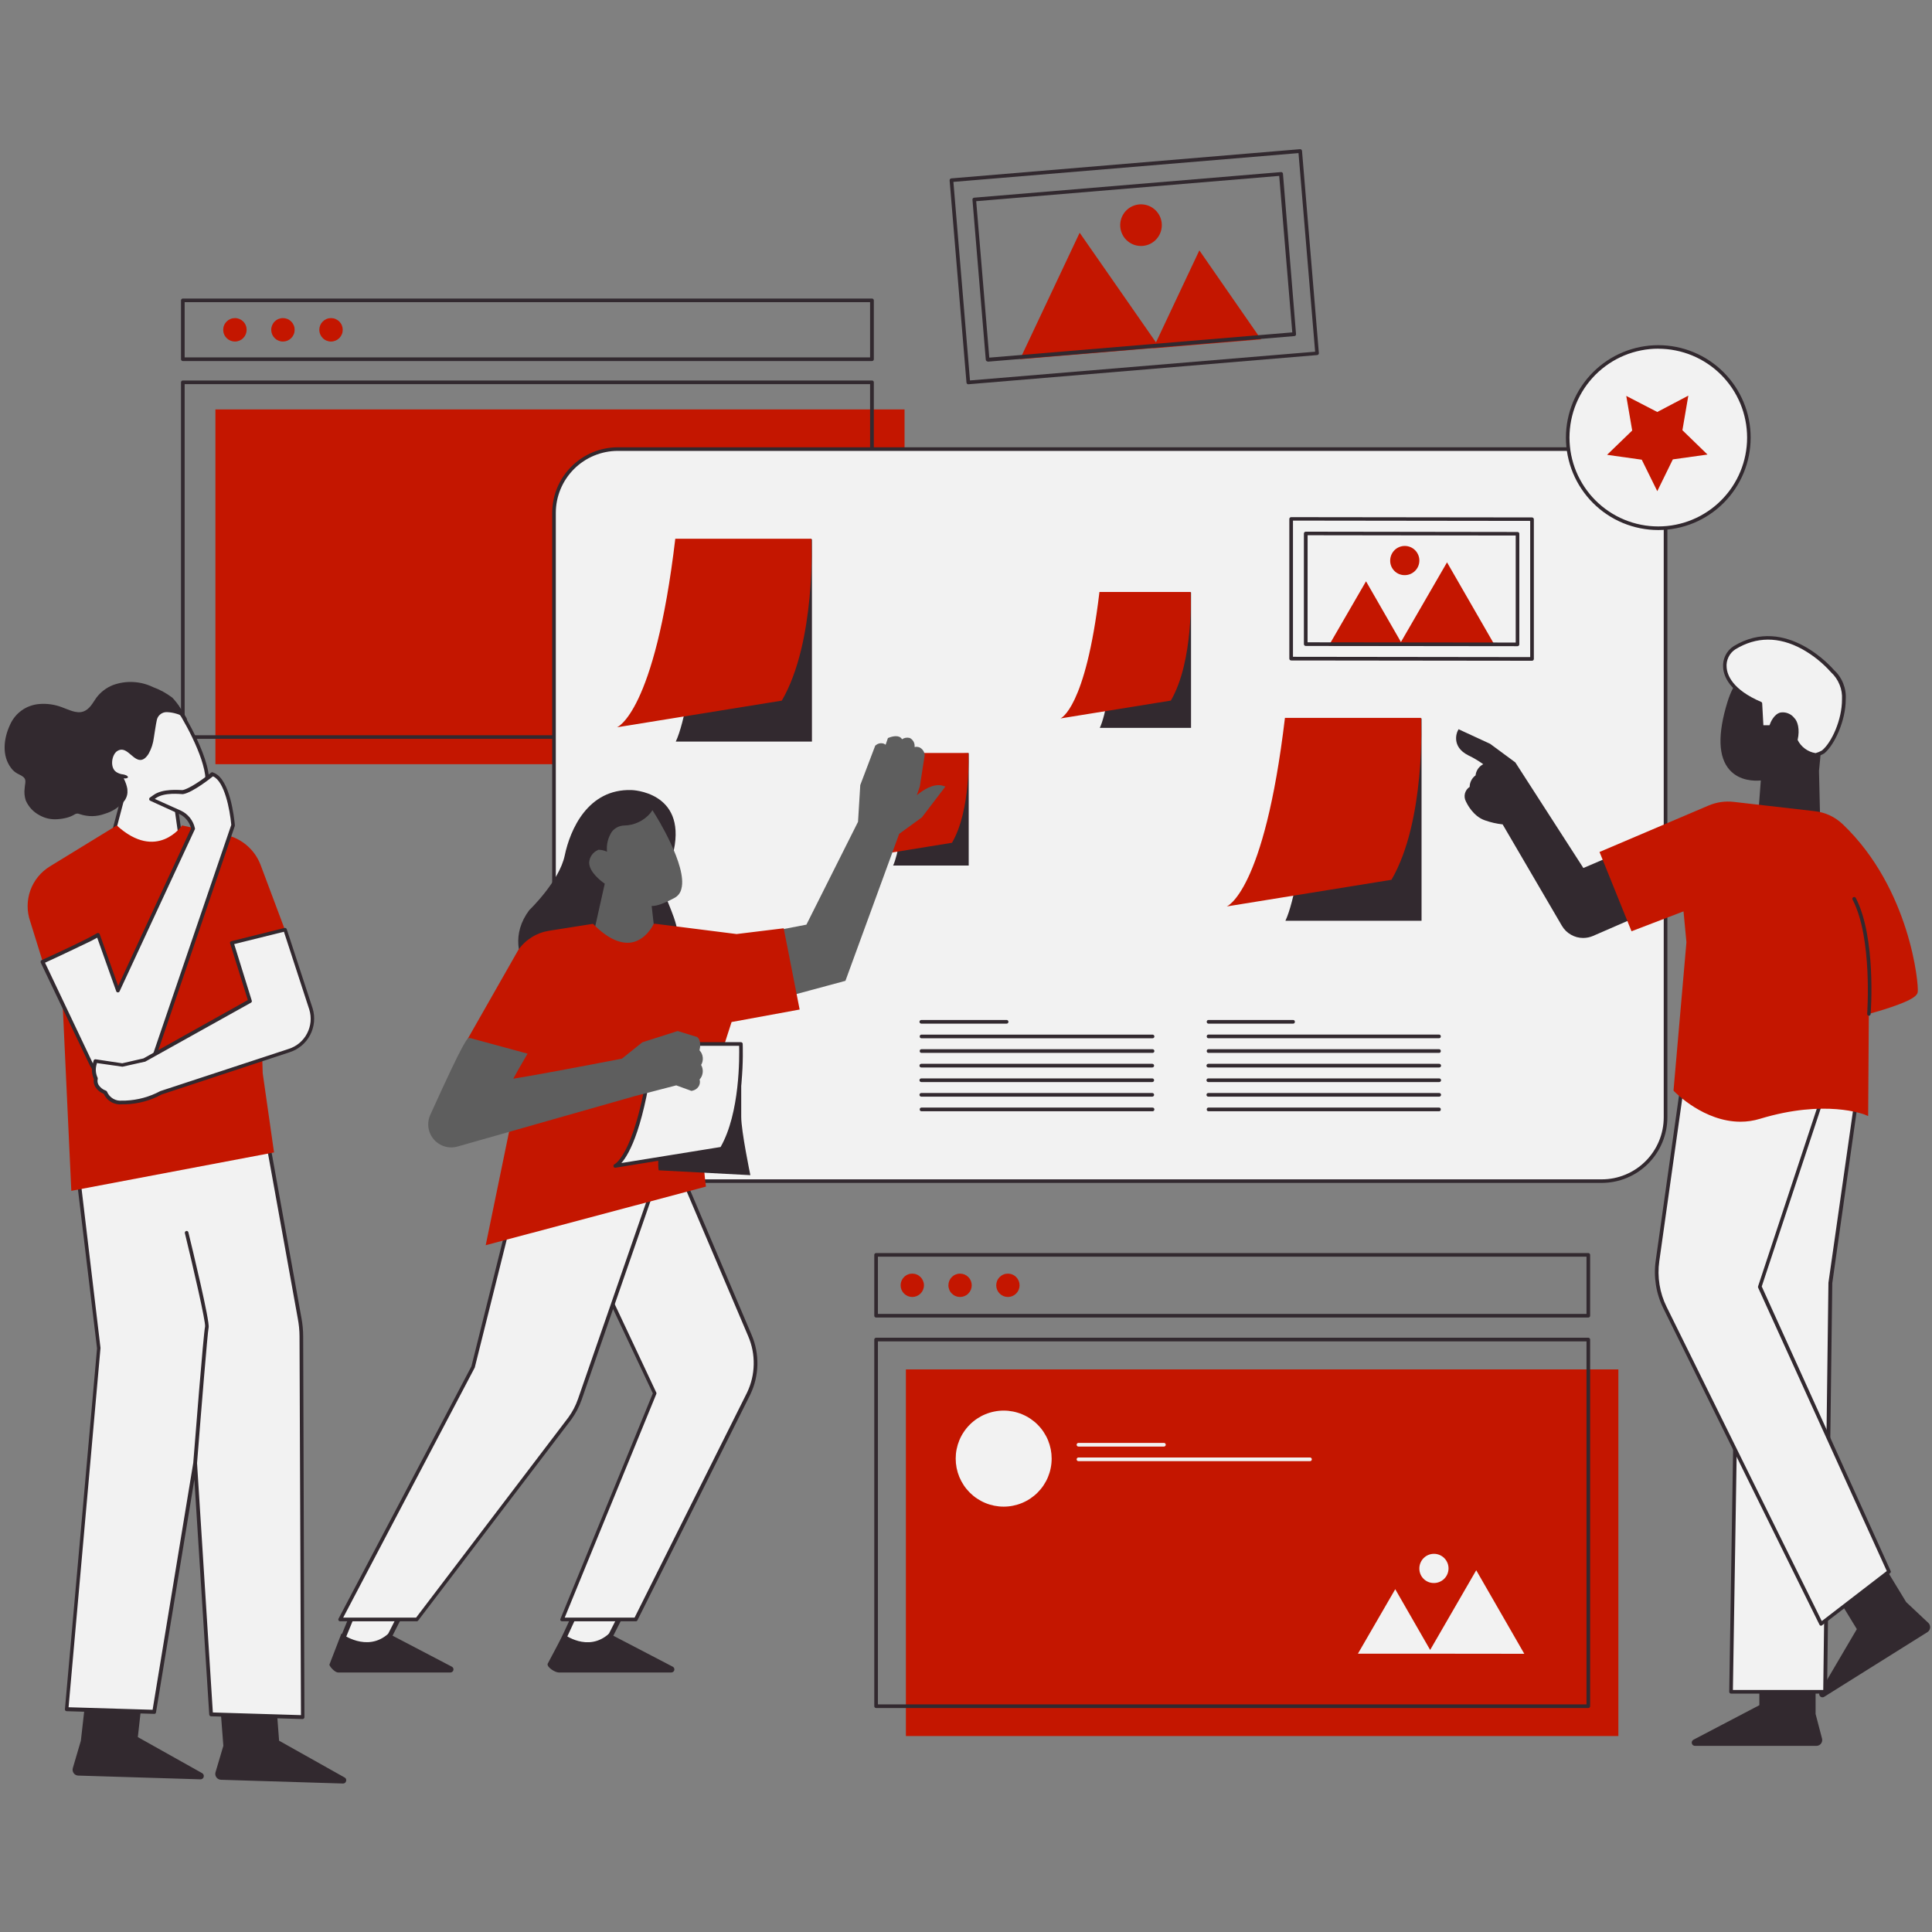 <svg xmlns="http://www.w3.org/2000/svg" xmlns:xlink="http://www.w3.org/1999/xlink" width="500" zoomAndPan="magnify" viewBox="0 0 375 375" height="500" preserveAspectRatio="xMidYMid meet" version="1.0"><rect x="0" y="0" width="375" height="375" fill="#808080" stroke="none"/><defs><clipPath id="95fc1f810c"><path d="M 14 329 L 68 329 L 68 346.227 L 14 346.227 Z M 14 329 " clip-rule="nonzero"/></clipPath><clipPath id="2522ee3add"><path d="M 184 28.977 L 256 28.977 L 256 75 L 184 75 Z M 184 28.977 " clip-rule="nonzero"/></clipPath></defs><path fill="#32292f" d="M 352.598 338.871 L 329.008 338.871 C 328.859 338.875 328.727 338.832 328.609 338.742 C 328.492 338.648 328.418 338.531 328.383 338.391 C 328.348 338.246 328.359 338.105 328.422 337.973 C 328.484 337.84 328.582 337.738 328.715 337.672 L 341.492 330.977 L 341.492 323.812 L 352.406 323.812 L 352.406 332.68 L 353.652 337.445 C 353.699 337.613 353.703 337.781 353.672 337.953 C 353.641 338.121 353.57 338.277 353.469 338.414 C 353.367 338.555 353.238 338.664 353.086 338.742 C 352.934 338.824 352.77 338.867 352.598 338.871 Z M 352.598 338.871 " fill-opacity="1" fill-rule="nonzero"/><path fill="#32292f" d="M 374.109 316.797 L 354.086 329.344 C 353.965 329.426 353.828 329.461 353.68 329.445 C 353.531 329.434 353.406 329.375 353.301 329.273 C 353.191 329.168 353.129 329.043 353.113 328.895 C 353.094 328.75 353.121 328.613 353.199 328.484 L 360.41 316.211 L 356.777 310.254 L 366.031 304.457 L 369.984 310.961 L 374.289 315.004 C 374.418 315.125 374.512 315.266 374.57 315.434 C 374.633 315.598 374.656 315.77 374.637 315.945 C 374.621 316.117 374.566 316.281 374.473 316.43 C 374.379 316.582 374.258 316.703 374.109 316.797 Z M 374.109 316.797 " fill-opacity="1" fill-rule="nonzero"/><path fill="#f2f2f2" d="M 121.723 311.18 L 117.27 319.93 L 109.078 318.762 L 112.598 311.207 Z M 69.301 311.293 L 66.223 318.77 L 74.461 319.93 L 78.906 311.18 Z M 69.301 311.293 " fill-opacity="1" fill-rule="nonzero"/><path fill="#c41600" d="M 175.574 148.332 L 41.812 148.332 L 41.812 79.473 L 175.574 79.473 Z M 64.25 61.742 C 63.949 61.742 63.66 61.797 63.379 61.914 C 63.102 62.031 62.855 62.195 62.645 62.406 C 62.43 62.621 62.266 62.867 62.148 63.145 C 62.035 63.426 61.977 63.715 61.977 64.016 C 61.977 64.316 62.035 64.609 62.148 64.887 C 62.266 65.164 62.43 65.41 62.645 65.625 C 62.855 65.84 63.102 66.004 63.379 66.117 C 63.66 66.234 63.949 66.293 64.25 66.293 C 64.551 66.293 64.844 66.234 65.121 66.117 C 65.398 66.004 65.645 65.84 65.859 65.625 C 66.07 65.41 66.238 65.164 66.352 64.887 C 66.469 64.609 66.523 64.316 66.523 64.016 C 66.523 63.715 66.469 63.426 66.352 63.145 C 66.238 62.867 66.07 62.621 65.859 62.406 C 65.645 62.195 65.398 62.031 65.121 61.914 C 64.844 61.797 64.551 61.742 64.25 61.742 Z M 54.93 61.742 C 54.625 61.738 54.336 61.797 54.059 61.91 C 53.777 62.023 53.531 62.188 53.316 62.402 C 53.102 62.613 52.938 62.859 52.82 63.141 C 52.703 63.418 52.645 63.707 52.645 64.012 C 52.645 64.312 52.703 64.602 52.816 64.883 C 52.93 65.16 53.094 65.406 53.309 65.621 C 53.52 65.836 53.766 66 54.047 66.117 C 54.324 66.234 54.613 66.293 54.918 66.293 C 55.219 66.293 55.508 66.234 55.789 66.121 C 56.066 66.004 56.312 65.84 56.527 65.625 C 56.738 65.414 56.902 65.168 57.02 64.887 C 57.137 64.609 57.191 64.32 57.191 64.016 C 57.191 63.715 57.137 63.426 57.02 63.148 C 56.906 62.871 56.742 62.625 56.531 62.41 C 56.316 62.199 56.074 62.031 55.797 61.918 C 55.52 61.801 55.23 61.742 54.93 61.742 Z M 45.598 61.742 C 45.297 61.742 45.004 61.797 44.727 61.914 C 44.449 62.031 44.203 62.195 43.988 62.406 C 43.777 62.621 43.609 62.867 43.496 63.145 C 43.379 63.426 43.324 63.715 43.324 64.016 C 43.324 64.316 43.379 64.609 43.496 64.887 C 43.609 65.164 43.777 65.41 43.988 65.625 C 44.203 65.84 44.449 66.004 44.727 66.117 C 45.004 66.234 45.297 66.293 45.598 66.293 C 45.898 66.293 46.188 66.234 46.469 66.117 C 46.746 66.004 46.992 65.84 47.203 65.625 C 47.418 65.41 47.582 65.164 47.699 64.887 C 47.812 64.609 47.871 64.316 47.871 64.016 C 47.871 63.715 47.816 63.422 47.699 63.145 C 47.586 62.863 47.422 62.617 47.207 62.406 C 46.992 62.191 46.746 62.027 46.469 61.91 C 46.188 61.797 45.898 61.738 45.598 61.742 Z M 45.598 61.742 " fill-opacity="1" fill-rule="nonzero"/><g clip-path="url(#95fc1f810c)"><path fill="#32292f" d="M 38.887 345.367 L 15.195 344.641 C 15.02 344.637 14.852 344.594 14.695 344.512 C 14.539 344.43 14.406 344.316 14.305 344.172 C 14.199 344.027 14.133 343.867 14.105 343.695 C 14.074 343.52 14.086 343.348 14.137 343.176 L 15.695 337.879 L 16.637 329.57 L 27.566 329.902 L 26.754 337.172 L 39.238 344.168 C 39.367 344.242 39.457 344.348 39.516 344.484 C 39.57 344.625 39.578 344.766 39.535 344.906 C 39.492 345.051 39.414 345.164 39.293 345.25 C 39.172 345.336 39.035 345.375 38.887 345.367 Z M 66.91 345.02 L 54.172 337.871 L 53.625 330.695 L 42.699 330.363 L 43.352 338.863 L 41.832 343.988 C 41.781 344.16 41.773 344.332 41.801 344.504 C 41.832 344.68 41.898 344.836 42.004 344.98 C 42.105 345.125 42.234 345.238 42.391 345.32 C 42.547 345.402 42.711 345.445 42.891 345.453 L 66.59 346.18 C 66.898 346.168 67.094 346.012 67.176 345.715 C 67.258 345.418 67.168 345.188 66.91 345.02 Z M 66.91 345.02 " fill-opacity="1" fill-rule="nonzero"/></g><path fill="#f2f2f2" d="M 14.383 221.68 L 22.875 217.457 L 22.469 215.996 L 26.746 215.543 L 40.832 208.574 L 40.984 214.059 L 50.418 213.066 L 58.156 255.914 C 58.355 257.043 58.457 258.18 58.457 259.324 L 58.711 333.262 L 40.953 332.727 L 37.859 284.004 L 30.02 331.82 L 29.941 332.262 L 12.957 331.742 L 19.195 261.703 L 14.43 222.047 Z M 14.383 221.68 " fill-opacity="1" fill-rule="nonzero"/><path fill="#32292f" d="M 58.844 259.359 C 58.84 258.195 58.734 257.043 58.523 255.895 L 50.797 213.059 C 50.777 212.965 50.734 212.891 50.66 212.836 C 50.586 212.781 50.5 212.758 50.41 212.766 L 41.352 213.711 L 41.211 208.609 C 41.207 208.551 41.191 208.496 41.16 208.441 C 41.133 208.391 41.09 208.348 41.039 208.316 C 40.984 208.289 40.93 208.27 40.871 208.27 C 40.809 208.27 40.754 208.281 40.699 208.309 L 26.668 215.25 L 22.461 215.684 C 22.352 215.703 22.266 215.758 22.195 215.844 C 22.137 215.934 22.117 216.031 22.148 216.137 L 22.488 217.316 L 14.223 221.406 C 14.074 221.48 14.012 221.598 14.035 221.762 L 18.836 261.723 L 12.602 331.762 C 12.594 331.859 12.621 331.949 12.684 332.027 C 12.754 332.102 12.84 332.141 12.941 332.141 L 29.926 332.66 C 30.129 332.668 30.25 332.57 30.281 332.367 L 37.727 287.176 L 40.613 332.793 C 40.621 332.887 40.656 332.965 40.723 333.031 C 40.789 333.094 40.871 333.129 40.965 333.133 L 58.723 333.668 C 58.82 333.668 58.906 333.633 58.977 333.566 C 59.051 333.496 59.086 333.41 59.09 333.312 Z M 41.312 332.387 L 38.246 284.004 C 39.047 273.828 40.305 258.418 40.492 257.691 C 40.793 256.605 37.273 242.102 36.566 239.203 C 36.547 239.105 36.496 239.031 36.414 238.98 C 36.328 238.926 36.242 238.914 36.145 238.934 C 36.051 238.957 35.977 239.012 35.926 239.094 C 35.875 239.18 35.863 239.27 35.887 239.363 C 37.48 245.914 39.965 256.633 39.805 257.5 C 39.512 258.539 37.719 281.305 37.512 283.938 L 29.621 331.867 L 13.309 331.375 L 19.508 261.637 L 14.789 221.98 L 14.789 221.867 L 23.094 217.77 C 23.266 217.68 23.324 217.539 23.273 217.355 L 22.98 216.285 L 26.809 215.93 L 26.934 215.93 L 40.492 209.141 L 40.625 214.066 C 40.629 214.168 40.668 214.254 40.746 214.32 C 40.82 214.387 40.91 214.418 41.012 214.406 L 50.137 213.465 L 57.805 255.953 C 58.02 257.078 58.129 258.215 58.137 259.359 L 58.418 332.906 Z M 41.312 332.387 " fill-opacity="1" fill-rule="nonzero"/><path fill="#c41600" d="M 175.836 265.801 L 314.125 265.801 L 314.125 336.965 L 175.836 336.965 Z M 175.836 265.801 " fill-opacity="1" fill-rule="nonzero"/><path fill="#32292f" d="M 169.25 143.414 L 35.492 143.414 C 35.395 143.418 35.309 143.383 35.238 143.316 C 35.168 143.246 35.133 143.164 35.133 143.066 L 35.133 74.203 C 35.133 74.105 35.168 74.023 35.238 73.953 C 35.309 73.887 35.395 73.852 35.492 73.855 L 169.25 73.855 C 169.352 73.852 169.434 73.887 169.504 73.953 C 169.574 74.023 169.609 74.105 169.609 74.203 L 169.609 143.066 C 169.609 143.164 169.574 143.246 169.504 143.316 C 169.434 143.383 169.352 143.418 169.25 143.414 Z M 35.84 142.707 L 168.883 142.707 L 168.883 74.562 L 35.84 74.562 Z M 169.25 70.078 L 35.492 70.078 C 35.395 70.082 35.309 70.047 35.238 69.98 C 35.168 69.91 35.133 69.828 35.133 69.73 L 35.133 58.305 C 35.133 58.203 35.168 58.121 35.238 58.051 C 35.309 57.98 35.391 57.945 35.492 57.945 L 169.25 57.945 C 169.352 57.945 169.434 57.98 169.504 58.051 C 169.574 58.121 169.609 58.203 169.609 58.305 L 169.609 69.73 C 169.609 69.828 169.574 69.91 169.504 69.98 C 169.434 70.047 169.352 70.082 169.25 70.078 Z M 35.84 69.371 L 168.883 69.371 L 168.883 58.652 L 35.84 58.652 Z M 35.84 69.371 " fill-opacity="1" fill-rule="nonzero"/><path fill="#f2f2f2" d="M 323.289 99.566 L 323.289 216.871 C 323.289 217.688 323.207 218.492 323.047 219.289 C 322.887 220.086 322.652 220.859 322.34 221.613 C 322.027 222.363 321.648 223.078 321.195 223.754 C 320.742 224.43 320.23 225.055 319.652 225.629 C 319.078 226.203 318.453 226.719 317.777 227.172 C 317.102 227.621 316.387 228.004 315.637 228.316 C 314.887 228.625 314.113 228.863 313.316 229.02 C 312.52 229.18 311.711 229.258 310.898 229.262 L 119.914 229.262 C 119.098 229.262 118.289 229.184 117.492 229.027 C 116.691 228.871 115.918 228.637 115.164 228.324 C 114.41 228.016 113.695 227.633 113.016 227.184 C 112.34 226.73 111.711 226.219 111.133 225.645 C 110.555 225.066 110.043 224.441 109.586 223.766 C 109.133 223.09 108.75 222.375 108.438 221.621 C 108.125 220.867 107.887 220.094 107.727 219.293 C 107.566 218.496 107.488 217.688 107.484 216.871 L 107.484 99.566 C 107.488 98.75 107.566 97.945 107.727 97.148 C 107.887 96.352 108.121 95.578 108.434 94.824 C 108.746 94.074 109.129 93.359 109.578 92.684 C 110.031 92.008 110.547 91.383 111.121 90.809 C 111.695 90.234 112.32 89.719 112.996 89.27 C 113.672 88.816 114.387 88.434 115.137 88.121 C 115.887 87.812 116.66 87.574 117.461 87.418 C 118.258 87.258 119.062 87.18 119.875 87.176 L 310.898 87.176 C 311.711 87.18 312.52 87.258 313.316 87.418 C 314.113 87.574 314.887 87.812 315.637 88.121 C 316.387 88.434 317.102 88.816 317.777 89.27 C 318.453 89.719 319.078 90.234 319.652 90.809 C 320.23 91.383 320.742 92.008 321.195 92.684 C 321.648 93.359 322.027 94.074 322.34 94.824 C 322.652 95.578 322.887 96.352 323.047 97.148 C 323.207 97.945 323.289 98.75 323.289 99.566 Z M 323.289 99.566 " fill-opacity="1" fill-rule="nonzero"/><path fill="#32292f" d="M 310.898 229.602 L 119.914 229.602 C 119.074 229.598 118.25 229.516 117.43 229.352 C 116.609 229.188 115.812 228.945 115.039 228.625 C 114.27 228.305 113.535 227.91 112.84 227.445 C 112.145 226.98 111.5 226.453 110.91 225.859 C 110.32 225.27 109.793 224.625 109.328 223.93 C 108.863 223.234 108.469 222.5 108.148 221.727 C 107.828 220.957 107.586 220.16 107.422 219.34 C 107.258 218.52 107.176 217.691 107.176 216.852 L 107.176 99.566 C 107.176 98.73 107.258 97.898 107.422 97.078 C 107.586 96.258 107.828 95.465 108.148 94.691 C 108.469 93.918 108.863 93.184 109.328 92.488 C 109.793 91.793 110.32 91.148 110.91 90.559 C 111.5 89.965 112.145 89.438 112.84 88.973 C 113.535 88.508 114.27 88.113 115.039 87.793 C 115.812 87.473 116.609 87.23 117.43 87.066 C 118.25 86.902 119.074 86.82 119.914 86.82 L 310.898 86.82 C 311.734 86.82 312.562 86.902 313.383 87.066 C 314.203 87.23 315 87.473 315.773 87.793 C 316.547 88.113 317.281 88.504 317.977 88.969 C 318.668 89.434 319.312 89.965 319.906 90.555 C 320.496 91.148 321.023 91.789 321.488 92.484 C 321.953 93.184 322.344 93.914 322.664 94.688 C 322.984 95.461 323.227 96.258 323.391 97.078 C 323.555 97.898 323.637 98.73 323.637 99.566 L 323.637 216.871 C 323.637 217.707 323.555 218.535 323.387 219.355 C 323.223 220.176 322.98 220.973 322.66 221.742 C 322.34 222.516 321.945 223.25 321.48 223.941 C 321.016 224.637 320.488 225.281 319.898 225.871 C 319.305 226.461 318.664 226.988 317.969 227.453 C 317.273 227.918 316.539 228.309 315.77 228.629 C 314.996 228.949 314.203 229.191 313.383 229.355 C 312.562 229.516 311.734 229.598 310.898 229.602 Z M 119.914 87.516 C 119.121 87.52 118.34 87.594 117.566 87.75 C 116.793 87.906 116.039 88.133 115.309 88.438 C 114.582 88.738 113.887 89.109 113.23 89.551 C 112.574 89.988 111.965 90.488 111.406 91.047 C 110.852 91.605 110.352 92.215 109.91 92.871 C 109.473 93.527 109.102 94.219 108.801 94.949 C 108.496 95.68 108.27 96.434 108.113 97.207 C 107.961 97.984 107.883 98.766 107.883 99.555 L 107.883 216.871 C 107.883 217.664 107.961 218.445 108.113 219.219 C 108.27 219.996 108.496 220.746 108.801 221.477 C 109.102 222.207 109.473 222.902 109.91 223.559 C 110.352 224.215 110.852 224.824 111.406 225.383 C 111.965 225.941 112.574 226.441 113.23 226.879 C 113.887 227.316 114.582 227.688 115.309 227.992 C 116.039 228.293 116.793 228.523 117.566 228.68 C 118.34 228.832 119.121 228.91 119.914 228.91 L 310.898 228.91 C 311.691 228.91 312.473 228.832 313.246 228.68 C 314.02 228.523 314.773 228.293 315.504 227.992 C 316.23 227.688 316.926 227.316 317.582 226.879 C 318.238 226.441 318.844 225.941 319.402 225.383 C 319.961 224.824 320.461 224.215 320.898 223.559 C 321.34 222.902 321.711 222.207 322.012 221.477 C 322.316 220.746 322.543 219.996 322.699 219.219 C 322.852 218.445 322.93 217.664 322.93 216.871 L 322.93 99.566 C 322.93 98.773 322.852 97.992 322.699 97.215 C 322.547 96.441 322.316 95.688 322.016 94.957 C 321.711 94.227 321.344 93.531 320.902 92.875 C 320.465 92.219 319.965 91.609 319.406 91.051 C 318.848 90.488 318.242 89.992 317.586 89.551 C 316.926 89.113 316.234 88.742 315.504 88.438 C 314.773 88.133 314.023 87.906 313.246 87.75 C 312.473 87.598 311.691 87.52 310.898 87.516 Z M 119.914 87.516 " fill-opacity="1" fill-rule="nonzero"/><path fill="#32292f" d="M 131.168 143.941 C 134.621 136.664 137.301 105.816 137.301 105.816 L 157.598 104.664 L 157.598 143.941 Z M 275.922 178.719 L 275.922 139.449 L 255.625 140.59 C 255.625 140.59 252.945 171.438 249.5 178.719 Z M 231.18 141.281 L 231.18 114.957 L 217.57 115.73 C 217.57 115.73 215.777 136.406 213.469 141.281 Z M 231.18 141.281 " fill-opacity="1" fill-rule="nonzero"/><path fill="#32292f" d="M 117.543 320.449 L 108.391 319.137 L 112.297 310.707 L 122.488 310.707 Z M 109.77 318.391 L 117.008 319.422 L 120.961 311.641 L 112.891 311.641 Z M 74.688 320.449 L 65.562 319.137 L 68.977 310.82 L 79.633 310.695 Z M 66.91 318.383 L 74.168 319.422 L 78.121 311.652 L 69.629 311.754 Z M 66.91 318.383 " fill-opacity="1" fill-rule="nonzero"/><path fill="#32292f" d="M 109.371 317.145 C 109.371 317.145 114.09 320.836 118.234 317.07 L 130.594 323.512 C 130.711 323.574 130.797 323.668 130.848 323.793 C 130.902 323.914 130.914 324.043 130.883 324.172 C 130.848 324.301 130.781 324.41 130.676 324.492 C 130.574 324.578 130.453 324.621 130.32 324.625 L 108.43 324.625 C 107.738 324.625 106.117 323.605 106.297 322.945 Z M 63.949 323.074 C 63.809 323.234 64.895 324.625 65.629 324.625 L 87.445 324.625 C 87.578 324.621 87.695 324.578 87.801 324.492 C 87.906 324.41 87.973 324.301 88.004 324.172 C 88.039 324.043 88.027 323.914 87.973 323.793 C 87.918 323.668 87.836 323.574 87.719 323.512 L 75.402 317.07 C 71.234 320.848 66.27 317.07 66.27 317.07 Z M 63.949 323.074 " fill-opacity="1" fill-rule="nonzero"/><path fill="#32292f" d="M 173.355 168 C 175.242 163.961 176.762 146.832 176.762 146.832 L 188.027 146.191 L 188.027 168 Z M 173.355 168 " fill-opacity="1" fill-rule="nonzero"/><path fill="#c41600" d="M 173.301 146.145 L 187.973 146.145 C 187.973 146.145 188.508 157.199 184.781 163.582 L 167.035 166.461 C 167.035 166.461 171.074 164.941 173.301 146.145 Z M 173.301 146.145 " fill-opacity="1" fill-rule="nonzero"/><path fill="#5e5e5e" d="M 183.5 152.668 L 178.941 158.645 L 174.527 161.855 L 164.098 190.379 L 142.605 196.176 L 141.18 182.43 L 156.523 179.473 L 166.543 159.512 L 166.977 152.383 L 169.875 144.746 L 169.969 144.66 C 170.383 144.309 170.852 144.188 171.383 144.293 C 171.574 144.344 171.742 144.43 171.895 144.555 L 172.348 143.254 L 172.543 143.18 C 172.801 143.074 174.121 142.594 174.82 143.18 C 174.93 143.262 175.02 143.367 175.082 143.488 C 175.547 143.188 176.047 143.105 176.582 143.242 C 176.875 143.387 177.105 143.598 177.273 143.871 C 177.445 144.148 177.527 144.449 177.527 144.773 L 177.527 145 C 177.848 144.93 178.16 144.953 178.469 145.066 C 178.754 145.203 178.988 145.402 179.168 145.664 C 179.348 145.926 179.453 146.215 179.48 146.531 L 179.48 146.613 L 178.535 152.648 L 177.961 154.348 C 179.207 153.301 181.102 152.102 182.82 152.461 Z M 183.5 152.668 " fill-opacity="1" fill-rule="nonzero"/><path fill="#f2f2f2" d="M 130.781 224.426 L 145.566 259.199 C 146.336 261.008 146.699 262.895 146.656 264.859 C 146.613 266.824 146.168 268.691 145.324 270.465 L 123.383 314.332 L 109.078 314.332 L 127.062 270.438 L 110.684 235.598 Z M 130.781 224.426 " fill-opacity="1" fill-rule="nonzero"/><path fill="#32292f" d="M 123.383 314.691 L 109.078 314.691 C 108.957 314.688 108.859 314.633 108.789 314.531 C 108.727 314.422 108.727 314.309 108.789 314.199 L 126.715 270.445 L 110.363 235.758 C 110.32 235.672 110.312 235.586 110.344 235.496 C 110.371 235.406 110.43 235.344 110.516 235.305 L 130.613 224.133 C 130.707 224.082 130.801 224.082 130.895 224.133 C 131 224.164 131.07 224.23 131.113 224.332 L 145.887 259.098 C 146.277 260.012 146.566 260.961 146.758 261.941 C 146.945 262.918 147.027 263.906 147.008 264.902 C 146.988 265.898 146.859 266.879 146.633 267.852 C 146.402 268.82 146.07 269.754 145.645 270.652 L 123.707 314.531 C 123.629 314.645 123.52 314.699 123.383 314.691 Z M 109.609 313.984 L 123.168 313.984 L 145 270.305 C 145.824 268.582 146.254 266.766 146.293 264.855 C 146.332 262.949 145.977 261.117 145.227 259.359 L 130.602 224.945 L 111.145 235.758 L 127.387 270.297 C 127.43 270.391 127.43 270.484 127.387 270.578 Z M 109.609 313.984 " fill-opacity="1" fill-rule="nonzero"/><path fill="#32292f" d="M 108.289 194.949 C 107.77 194.824 95.84 185.941 102.719 176.668 C 102.719 176.668 108.551 171.098 109.609 166.066 C 110.664 161.031 114.09 153.082 122.582 153.348 C 122.582 153.348 133.18 153.609 130.793 165.008 C 130.793 165.008 127.875 170.57 129.207 174.016 C 130.535 177.461 132.641 181.438 131.094 185.148 C 129.547 188.859 125.234 198.934 108.289 194.949 Z M 108.289 194.949 " fill-opacity="1" fill-rule="nonzero"/><path fill="#5e5e5e" d="M 132.262 172.496 C 132.074 173.316 131.605 173.926 130.859 174.316 C 128.828 175.395 127.395 175.895 126.488 175.848 L 127.629 185.941 L 114.27 185.43 L 117.383 171.523 C 116.582 170.965 114.336 169.238 114.355 167.387 C 114.395 166.867 114.562 166.395 114.859 165.965 C 115.16 165.539 115.547 165.219 116.023 165.008 L 116.137 164.941 L 116.262 164.941 C 116.805 164.957 117.324 165.086 117.816 165.32 C 117.688 163.914 118 162.617 118.762 161.43 C 119.055 161.062 119.41 160.773 119.832 160.562 C 120.25 160.352 120.695 160.242 121.168 160.23 C 122.145 160.211 123.074 159.992 123.957 159.574 C 124.84 159.156 125.598 158.574 126.234 157.832 L 126.641 157.254 L 127.008 157.852 C 127.301 158.277 133.441 168.086 132.262 172.496 Z M 132.262 172.496 " fill-opacity="1" fill-rule="nonzero"/><path fill="#f2f2f2" d="M 127.141 229.504 L 112.543 271.637 C 112.098 272.969 111.469 274.211 110.656 275.355 L 80.914 314.332 L 66.016 314.332 L 91.812 265.387 L 99.523 234.539 Z M 127.141 229.504 " fill-opacity="1" fill-rule="nonzero"/><path fill="#32292f" d="M 80.914 314.691 L 66.016 314.691 C 65.879 314.691 65.781 314.629 65.715 314.512 C 65.648 314.398 65.648 314.285 65.715 314.172 L 91.5 265.215 L 99.172 234.453 C 99.207 234.301 99.301 234.215 99.457 234.188 L 127.074 229.148 C 127.207 229.121 127.32 229.156 127.414 229.262 C 127.496 229.367 127.52 229.48 127.48 229.609 L 112.883 271.73 C 112.402 273.086 111.742 274.344 110.902 275.508 L 81.199 314.504 C 81.137 314.617 81.043 314.68 80.914 314.691 Z M 66.609 313.984 L 80.762 313.984 L 110.316 275.129 C 111.125 274.016 111.754 272.805 112.203 271.504 L 126.602 229.957 L 99.805 234.812 L 92.152 265.441 Z M 66.609 313.984 " fill-opacity="1" fill-rule="nonzero"/><path fill="#c41600" d="M 155.211 195.949 L 142 198.375 C 141.387 200.266 137.766 211.34 137.047 215.211 C 135.812 221.82 136.961 229.828 136.973 229.902 L 137.027 230.316 L 94.277 241.695 L 100.164 213.094 L 90.172 202.711 L 100.617 184.363 C 101.316 183.371 102.18 182.555 103.211 181.914 C 104.238 181.27 105.352 180.855 106.551 180.664 L 115.102 179.312 L 115.27 179.48 C 117.922 182.137 120.375 183.258 122.543 182.938 C 125.309 182.477 126.727 179.633 126.734 179.605 L 126.887 179.305 L 127.215 179.305 L 142.973 181.297 L 152.117 180.18 Z M 155.211 195.949 " fill-opacity="1" fill-rule="nonzero"/><path fill="#32292f" d="M 127.848 227.156 C 127.141 222.234 130.754 203.445 130.754 203.445 L 143.871 202.699 L 143.871 216.77 C 143.871 219.602 145.645 228.098 145.645 228.098 Z M 127.848 227.156 " fill-opacity="1" fill-rule="nonzero"/><path fill="#f2f2f2" d="M 126.727 202.645 L 143.812 202.645 C 143.812 202.645 144.426 215.523 140.094 222.953 L 119.422 226.312 C 119.422 226.312 124.129 224.566 126.727 202.645 Z M 126.727 202.645 " fill-opacity="1" fill-rule="nonzero"/><path fill="#32292f" d="M 119.422 226.652 C 119.234 226.66 119.121 226.57 119.082 226.391 C 119.059 226.301 119.066 226.219 119.109 226.137 C 119.152 226.055 119.215 225.996 119.301 225.965 C 119.301 225.965 123.855 223.812 126.375 202.598 C 126.402 202.391 126.52 202.289 126.727 202.285 L 143.812 202.285 C 143.906 202.285 143.988 202.316 144.055 202.383 C 144.125 202.449 144.16 202.531 144.16 202.625 C 144.16 203.152 144.738 215.703 140.387 223.133 C 140.336 223.234 140.254 223.289 140.141 223.301 L 119.469 226.652 Z M 127.047 202.992 C 125.16 218.582 122.195 223.945 120.609 225.746 L 139.867 222.633 C 143.645 216.023 143.52 205.051 143.465 202.992 Z M 127.047 202.992 " fill-opacity="1" fill-rule="nonzero"/><path fill="#5e5e5e" d="M 135.793 209.527 C 135.918 209.992 135.863 210.438 135.621 210.859 C 135.305 211.34 134.859 211.629 134.293 211.727 L 134.168 211.727 L 131.262 210.668 L 123.168 212.766 L 88.82 222.539 C 88.41 222.656 87.992 222.715 87.566 222.711 C 87.137 222.707 86.719 222.645 86.309 222.523 C 85.902 222.402 85.516 222.223 85.156 221.992 C 84.801 221.758 84.48 221.48 84.203 221.156 C 83.922 220.832 83.695 220.477 83.52 220.086 C 83.34 219.699 83.223 219.293 83.164 218.871 C 83.102 218.445 83.102 218.023 83.164 217.602 C 83.223 217.176 83.34 216.77 83.52 216.383 C 90.273 201.473 90.699 201.473 91.152 201.473 L 91.207 201.473 L 102.398 204.512 L 102.09 205.043 C 101.145 206.648 100.137 208.43 99.625 209.375 C 102.551 208.941 113.309 206.922 120.715 205.484 L 124.676 202.312 L 131.535 200.121 L 135.199 201.246 L 135.254 201.246 C 136.113 201.812 135.926 203.238 135.781 203.871 C 136.141 204.258 136.348 204.711 136.406 205.238 C 136.461 205.762 136.355 206.25 136.086 206.703 C 136.344 207.156 136.449 207.645 136.395 208.164 C 136.34 208.684 136.141 209.137 135.793 209.527 Z M 135.793 209.527 " fill-opacity="1" fill-rule="nonzero"/><path fill="#c41600" d="M 223.836 67.613 L 223.836 67.566 L 197.984 69.719 L 209.562 45.172 L 224.375 66.461 L 232.793 48.598 L 244.766 65.867 Z M 221.809 47.73 C 222.074 47.707 222.332 47.66 222.59 47.586 C 222.844 47.512 223.09 47.414 223.324 47.293 C 223.562 47.168 223.785 47.023 223.992 46.859 C 224.199 46.691 224.387 46.508 224.559 46.305 C 224.73 46.102 224.879 45.883 225.008 45.648 C 225.137 45.418 225.238 45.172 225.32 44.918 C 225.398 44.664 225.453 44.406 225.484 44.141 C 225.512 43.879 225.516 43.613 225.492 43.348 C 225.469 43.082 225.422 42.824 225.344 42.566 C 225.27 42.312 225.172 42.066 225.051 41.832 C 224.926 41.598 224.781 41.375 224.613 41.168 C 224.449 40.961 224.262 40.77 224.059 40.602 C 223.855 40.43 223.637 40.281 223.402 40.152 C 223.168 40.027 222.926 39.922 222.672 39.844 C 222.418 39.766 222.16 39.711 221.895 39.684 C 221.629 39.656 221.367 39.652 221.102 39.676 C 220.836 39.703 220.578 39.75 220.324 39.828 C 220.066 39.902 219.824 40.004 219.586 40.125 C 219.352 40.25 219.133 40.395 218.926 40.562 C 218.719 40.73 218.531 40.918 218.359 41.121 C 218.191 41.328 218.043 41.547 217.918 41.781 C 217.789 42.016 217.688 42.258 217.609 42.512 C 217.531 42.766 217.48 43.027 217.453 43.289 C 217.426 43.555 217.422 43.82 217.449 44.086 C 217.473 44.348 217.523 44.605 217.598 44.859 C 217.672 45.109 217.77 45.352 217.895 45.586 C 218.016 45.82 218.16 46.039 218.324 46.246 C 218.492 46.449 218.676 46.637 218.879 46.805 C 219.078 46.977 219.297 47.125 219.527 47.25 C 219.758 47.375 220 47.48 220.25 47.559 C 220.504 47.637 220.758 47.691 221.02 47.719 C 221.285 47.75 221.547 47.75 221.809 47.73 Z M 221.809 47.73 " fill-opacity="1" fill-rule="nonzero"/><path fill="#f2f2f2" d="M 250.645 100.734 L 297.398 100.793 L 297.398 127.91 L 250.645 127.852 Z M 250.645 100.734 " fill-opacity="1" fill-rule="nonzero"/><path fill="#32292f" d="M 297.367 128.25 L 250.617 128.195 C 250.516 128.191 250.43 128.16 250.359 128.09 C 250.293 128.023 250.258 127.941 250.258 127.844 L 250.258 100.727 C 250.258 100.633 250.293 100.551 250.363 100.48 C 250.43 100.414 250.512 100.379 250.605 100.379 L 297.359 100.434 C 297.457 100.434 297.539 100.469 297.609 100.535 C 297.68 100.605 297.715 100.688 297.719 100.785 L 297.719 127.902 C 297.719 127.996 297.684 128.078 297.617 128.148 C 297.547 128.215 297.465 128.25 297.367 128.25 Z M 250.965 127.484 L 297.012 127.543 L 297.012 101.105 L 250.965 101.047 Z M 250.965 127.484 " fill-opacity="1" fill-rule="nonzero"/><path fill="#c41600" d="M 272.355 125.352 L 257.898 125.352 L 265.145 112.832 L 271.922 124.613 L 280.867 109.148 L 290.199 125.359 Z M 272.609 111.633 C 272.988 111.641 273.352 111.574 273.703 111.438 C 274.051 111.297 274.363 111.098 274.633 110.836 C 274.906 110.574 275.117 110.27 275.266 109.922 C 275.414 109.578 275.492 109.215 275.496 108.84 C 275.504 108.461 275.434 108.098 275.293 107.746 C 275.152 107.398 274.953 107.086 274.688 106.816 C 274.426 106.547 274.117 106.34 273.773 106.191 C 273.426 106.047 273.062 105.969 272.688 105.969 C 272.309 105.965 271.945 106.035 271.598 106.176 C 271.246 106.32 270.938 106.523 270.672 106.789 C 270.406 107.055 270.199 107.363 270.055 107.711 C 269.91 108.059 269.836 108.422 269.836 108.801 C 269.828 109.172 269.895 109.531 270.031 109.879 C 270.172 110.223 270.371 110.531 270.633 110.797 C 270.891 111.062 271.195 111.27 271.535 111.414 C 271.879 111.559 272.238 111.633 272.609 111.633 Z M 272.609 111.633 " fill-opacity="1" fill-rule="nonzero"/><path fill="#f2f2f2" d="M 339.473 84.93 C 339.473 85.508 339.441 86.082 339.387 86.656 C 339.328 87.23 339.246 87.801 339.133 88.367 C 339.02 88.93 338.879 89.488 338.715 90.043 C 338.547 90.594 338.352 91.137 338.133 91.668 C 337.91 92.203 337.664 92.723 337.395 93.23 C 337.121 93.738 336.824 94.234 336.504 94.715 C 336.184 95.191 335.844 95.656 335.477 96.102 C 335.109 96.547 334.723 96.973 334.316 97.383 C 333.91 97.789 333.484 98.176 333.039 98.543 C 332.594 98.91 332.129 99.25 331.648 99.57 C 331.172 99.891 330.676 100.188 330.168 100.461 C 329.66 100.73 329.141 100.977 328.609 101.199 C 328.074 101.418 327.535 101.613 326.98 101.781 C 326.43 101.949 325.871 102.09 325.309 102.203 C 324.742 102.312 324.172 102.398 323.598 102.453 C 323.023 102.512 322.449 102.539 321.875 102.539 C 321.297 102.539 320.723 102.512 320.148 102.453 C 319.574 102.398 319.004 102.312 318.441 102.203 C 317.875 102.09 317.316 101.949 316.766 101.781 C 316.215 101.613 315.672 101.418 315.141 101.199 C 314.605 100.977 314.086 100.73 313.578 100.461 C 313.07 100.188 312.574 99.891 312.098 99.57 C 311.617 99.25 311.156 98.91 310.711 98.543 C 310.266 98.176 309.836 97.789 309.43 97.383 C 309.023 96.973 308.637 96.547 308.27 96.102 C 307.906 95.656 307.562 95.191 307.242 94.715 C 306.922 94.234 306.625 93.738 306.355 93.23 C 306.082 92.723 305.836 92.203 305.617 91.668 C 305.395 91.137 305.199 90.594 305.035 90.043 C 304.867 89.488 304.727 88.93 304.613 88.367 C 304.5 87.801 304.418 87.23 304.359 86.656 C 304.305 86.082 304.277 85.508 304.277 84.93 C 304.277 84.355 304.305 83.777 304.359 83.203 C 304.418 82.629 304.5 82.062 304.613 81.496 C 304.727 80.93 304.867 80.371 305.035 79.82 C 305.199 79.266 305.395 78.723 305.617 78.191 C 305.836 77.66 306.082 77.137 306.355 76.629 C 306.625 76.121 306.922 75.625 307.242 75.148 C 307.562 74.668 307.906 74.203 308.27 73.758 C 308.637 73.312 309.023 72.887 309.43 72.48 C 309.836 72.07 310.266 71.684 310.711 71.316 C 311.156 70.953 311.617 70.609 312.098 70.289 C 312.574 69.969 313.07 69.672 313.578 69.398 C 314.086 69.129 314.605 68.883 315.141 68.66 C 315.672 68.441 316.215 68.246 316.766 68.078 C 317.316 67.91 317.875 67.773 318.441 67.66 C 319.004 67.547 319.574 67.461 320.148 67.406 C 320.723 67.348 321.297 67.32 321.875 67.32 C 322.449 67.32 323.023 67.348 323.598 67.406 C 324.172 67.461 324.742 67.547 325.309 67.66 C 325.871 67.773 326.43 67.91 326.98 68.078 C 327.535 68.246 328.074 68.441 328.609 68.66 C 329.141 68.883 329.66 69.129 330.168 69.398 C 330.676 69.672 331.172 69.969 331.648 70.289 C 332.129 70.609 332.594 70.953 333.039 71.316 C 333.484 71.684 333.91 72.07 334.316 72.48 C 334.723 72.887 335.109 73.312 335.477 73.758 C 335.844 74.203 336.184 74.668 336.504 75.148 C 336.824 75.625 337.121 76.121 337.395 76.629 C 337.664 77.137 337.91 77.66 338.133 78.191 C 338.352 78.723 338.547 79.266 338.715 79.82 C 338.879 80.371 339.02 80.93 339.133 81.496 C 339.246 82.062 339.328 82.629 339.387 83.203 C 339.441 83.777 339.473 84.355 339.473 84.93 Z M 339.473 84.93 " fill-opacity="1" fill-rule="nonzero"/><path fill="#32292f" d="M 321.875 102.879 C 321.285 102.879 320.699 102.852 320.117 102.793 C 319.531 102.734 318.953 102.648 318.375 102.535 C 317.801 102.422 317.23 102.277 316.668 102.105 C 316.109 101.938 315.555 101.738 315.012 101.516 C 314.469 101.289 313.941 101.039 313.422 100.762 C 312.906 100.484 312.402 100.184 311.914 99.855 C 311.426 99.531 310.953 99.18 310.5 98.809 C 310.047 98.434 309.613 98.039 309.195 97.625 C 308.781 97.211 308.387 96.773 308.016 96.32 C 307.645 95.867 307.293 95.395 306.969 94.906 C 306.641 94.418 306.34 93.914 306.062 93.398 C 305.785 92.879 305.535 92.348 305.309 91.805 C 305.086 91.262 304.887 90.711 304.719 90.148 C 304.547 89.586 304.406 89.016 304.289 88.441 C 304.176 87.863 304.09 87.281 304.031 86.699 C 303.973 86.113 303.945 85.527 303.945 84.941 C 303.945 84.352 303.973 83.766 304.031 83.18 C 304.09 82.598 304.176 82.016 304.289 81.441 C 304.406 80.863 304.547 80.293 304.719 79.73 C 304.887 79.168 305.086 78.617 305.309 78.074 C 305.535 77.531 305.785 77 306.062 76.484 C 306.34 75.965 306.641 75.461 306.969 74.973 C 307.293 74.484 307.645 74.012 308.016 73.559 C 308.387 73.105 308.781 72.672 309.195 72.254 C 309.613 71.84 310.047 71.445 310.5 71.07 C 310.953 70.699 311.426 70.352 311.914 70.023 C 312.402 69.695 312.906 69.395 313.422 69.117 C 313.941 68.84 314.469 68.59 315.012 68.367 C 315.555 68.141 316.109 67.941 316.668 67.773 C 317.23 67.602 317.801 67.461 318.375 67.344 C 318.953 67.23 319.531 67.145 320.117 67.086 C 320.699 67.027 321.285 67 321.875 67 C 322.461 67 323.047 67.027 323.633 67.086 C 324.215 67.145 324.797 67.23 325.371 67.344 C 325.945 67.461 326.516 67.602 327.078 67.773 C 327.641 67.941 328.191 68.141 328.734 68.367 C 329.277 68.59 329.809 68.84 330.324 69.117 C 330.844 69.395 331.344 69.695 331.832 70.023 C 332.32 70.352 332.793 70.699 333.246 71.07 C 333.699 71.445 334.137 71.84 334.551 72.254 C 334.965 72.672 335.359 73.105 335.73 73.559 C 336.105 74.012 336.453 74.484 336.781 74.973 C 337.105 75.461 337.406 75.965 337.684 76.484 C 337.961 77 338.211 77.531 338.438 78.074 C 338.66 78.617 338.859 79.168 339.031 79.73 C 339.199 80.293 339.344 80.863 339.457 81.441 C 339.57 82.016 339.656 82.598 339.715 83.18 C 339.773 83.766 339.801 84.352 339.801 84.941 C 339.801 85.527 339.773 86.113 339.715 86.699 C 339.656 87.281 339.57 87.863 339.457 88.441 C 339.344 89.016 339.199 89.586 339.031 90.148 C 338.859 90.711 338.66 91.262 338.438 91.805 C 338.211 92.348 337.961 92.879 337.684 93.398 C 337.406 93.914 337.105 94.418 336.781 94.906 C 336.453 95.395 336.105 95.867 335.73 96.32 C 335.359 96.773 334.965 97.211 334.551 97.625 C 334.137 98.039 333.699 98.434 333.246 98.809 C 332.793 99.18 332.32 99.531 331.832 99.855 C 331.344 100.184 330.844 100.484 330.324 100.762 C 329.809 101.039 329.277 101.289 328.734 101.516 C 328.191 101.738 327.641 101.938 327.078 102.105 C 326.516 102.277 325.945 102.422 325.371 102.535 C 324.797 102.648 324.215 102.734 323.629 102.793 C 323.047 102.852 322.461 102.879 321.875 102.879 Z M 321.875 67.68 C 321.309 67.68 320.746 67.707 320.184 67.762 C 319.621 67.816 319.062 67.902 318.512 68.012 C 317.957 68.121 317.41 68.258 316.871 68.422 C 316.328 68.586 315.797 68.777 315.277 68.992 C 314.754 69.211 314.246 69.449 313.746 69.715 C 313.25 69.984 312.766 70.273 312.297 70.586 C 311.828 70.902 311.375 71.238 310.938 71.594 C 310.5 71.953 310.082 72.332 309.684 72.73 C 309.285 73.133 308.906 73.551 308.547 73.988 C 308.191 74.422 307.855 74.875 307.539 75.348 C 307.227 75.816 306.938 76.301 306.672 76.797 C 306.402 77.297 306.164 77.809 305.945 78.328 C 305.73 78.852 305.539 79.383 305.375 79.922 C 305.215 80.465 305.074 81.012 304.965 81.566 C 304.855 82.117 304.773 82.676 304.719 83.238 C 304.664 83.801 304.633 84.367 304.633 84.93 C 304.633 85.496 304.664 86.059 304.719 86.621 C 304.773 87.184 304.855 87.742 304.965 88.297 C 305.074 88.852 305.215 89.398 305.375 89.938 C 305.539 90.48 305.73 91.012 305.945 91.531 C 306.164 92.055 306.402 92.562 306.672 93.062 C 306.938 93.559 307.227 94.043 307.539 94.516 C 307.855 94.984 308.191 95.438 308.547 95.875 C 308.906 96.312 309.285 96.73 309.684 97.129 C 310.082 97.527 310.5 97.906 310.938 98.266 C 311.375 98.625 311.828 98.961 312.297 99.273 C 312.766 99.586 313.25 99.879 313.746 100.145 C 314.246 100.41 314.754 100.652 315.277 100.867 C 315.797 101.082 316.328 101.273 316.871 101.438 C 317.41 101.602 317.957 101.738 318.512 101.848 C 319.062 101.961 319.621 102.043 320.184 102.098 C 320.746 102.152 321.309 102.18 321.875 102.18 C 322.438 102.18 323 102.152 323.562 102.098 C 324.125 102.043 324.684 101.961 325.238 101.848 C 325.789 101.738 326.336 101.602 326.879 101.438 C 327.418 101.273 327.949 101.082 328.469 100.867 C 328.992 100.652 329.504 100.41 330 100.145 C 330.496 99.879 330.98 99.586 331.449 99.273 C 331.922 98.961 332.375 98.625 332.809 98.266 C 333.246 97.906 333.664 97.527 334.062 97.129 C 334.461 96.73 334.84 96.312 335.199 95.875 C 335.559 95.438 335.895 94.984 336.207 94.516 C 336.52 94.043 336.812 93.559 337.078 93.062 C 337.344 92.562 337.586 92.055 337.801 91.531 C 338.016 91.012 338.207 90.48 338.371 89.938 C 338.535 89.398 338.672 88.852 338.781 88.297 C 338.891 87.742 338.973 87.184 339.031 86.621 C 339.086 86.059 339.113 85.496 339.113 84.93 C 339.113 84.367 339.082 83.801 339.027 83.242 C 338.973 82.68 338.891 82.121 338.777 81.566 C 338.668 81.012 338.531 80.465 338.367 79.926 C 338.203 79.387 338.012 78.855 337.797 78.332 C 337.578 77.812 337.336 77.301 337.07 76.805 C 336.805 76.305 336.516 75.824 336.199 75.352 C 335.887 74.883 335.551 74.43 335.191 73.996 C 334.836 73.559 334.457 73.141 334.059 72.742 C 333.656 72.344 333.242 71.965 332.805 71.605 C 332.367 71.246 331.914 70.91 331.445 70.598 C 330.977 70.285 330.492 69.992 329.996 69.727 C 329.496 69.461 328.988 69.219 328.469 69.004 C 327.945 68.789 327.414 68.598 326.875 68.434 C 326.336 68.27 325.789 68.133 325.234 68.023 C 324.68 67.91 324.125 67.828 323.562 67.773 C 323 67.719 322.438 67.691 321.875 67.688 Z M 321.875 67.68 " fill-opacity="1" fill-rule="nonzero"/><path fill="#c41600" d="M 321.676 79.965 L 327.703 76.793 L 326.555 83.504 L 331.422 88.227 L 324.695 89.168 L 321.676 95.336 L 318.664 89.227 L 311.93 88.281 L 316.809 83.562 L 315.656 76.848 Z M 321.676 79.965 " fill-opacity="1" fill-rule="nonzero"/><path fill="#32292f" d="M 319.582 177.148 L 309.203 181.664 C 308.598 181.922 307.969 182.055 307.312 182.059 C 306.457 182.062 305.652 181.848 304.906 181.418 C 304.164 180.992 303.574 180.406 303.145 179.66 L 291.66 160.012 C 290.496 159.887 289.359 159.629 288.254 159.238 C 285.895 158.453 284.688 155.895 284.535 155.566 C 284.406 155.328 284.328 155.074 284.293 154.805 C 284.262 154.535 284.277 154.27 284.344 154.008 C 284.414 153.746 284.527 153.504 284.684 153.285 C 284.844 153.062 285.035 152.879 285.262 152.734 C 285.266 152.293 285.367 151.875 285.57 151.484 C 285.77 151.09 286.047 150.766 286.406 150.504 C 286.453 150.039 286.613 149.617 286.875 149.23 C 287.141 148.844 287.48 148.547 287.895 148.332 C 286.988 147.68 286.027 147.109 285.02 146.625 C 281.562 144.895 282.867 142.035 282.875 142.008 L 283.102 141.543 L 289.234 144.375 L 294.125 147.984 L 307.332 168.48 L 314.504 165.414 Z M 319.582 177.148 " fill-opacity="1" fill-rule="nonzero"/><path fill="#f2f2f2" d="M 360.832 209.969 L 355.258 248.977 L 354.238 328.344 L 336 328.344 L 337.262 249.23 L 341.574 208.156 Z M 360.832 209.969 " fill-opacity="1" fill-rule="nonzero"/><path fill="#32292f" d="M 354.238 328.73 L 336 328.73 C 335.898 328.73 335.816 328.695 335.746 328.625 C 335.676 328.555 335.641 328.473 335.641 328.371 L 336.914 249.258 L 341.215 208.156 C 341.223 208.059 341.266 207.977 341.344 207.914 C 341.418 207.852 341.504 207.824 341.605 207.836 L 360.863 209.613 C 360.961 209.621 361.043 209.664 361.105 209.742 C 361.168 209.824 361.191 209.918 361.184 210.016 L 355.645 249.059 L 354.633 328.371 C 354.637 328.48 354.602 328.57 354.52 328.645 C 354.438 328.719 354.344 328.746 354.238 328.73 Z M 336.355 328.023 L 353.891 328.023 L 354.898 248.977 L 360.43 210.262 L 341.887 208.555 L 337.613 249.285 Z M 336.355 328.023 " fill-opacity="1" fill-rule="nonzero"/><path fill="#f2f2f2" d="M 355.379 208.062 L 341.574 249.777 L 366.656 305.051 L 353.445 315.191 L 323.148 253.82 C 322.449 252.406 321.977 250.926 321.727 249.367 C 321.477 247.812 321.465 246.258 321.684 244.699 L 327.09 206.383 Z M 355.379 208.062 " fill-opacity="1" fill-rule="nonzero"/><path fill="#32292f" d="M 353.484 315.551 L 353.398 315.551 C 353.293 315.523 353.211 315.461 353.164 315.363 L 322.875 253.988 C 322.156 252.547 321.672 251.031 321.418 249.441 C 321.16 247.855 321.145 246.262 321.375 244.668 L 326.781 206.344 C 326.793 206.254 326.832 206.18 326.906 206.121 C 326.977 206.062 327.059 206.035 327.148 206.043 L 355.398 207.695 C 355.516 207.703 355.605 207.754 355.672 207.848 C 355.738 207.945 355.754 208.047 355.719 208.156 L 341.953 249.703 L 366.965 304.898 C 367.051 305.074 367.02 305.219 366.863 305.336 L 353.652 315.477 C 353.602 315.516 353.547 315.539 353.484 315.551 Z M 327.43 206.789 L 322.07 244.781 C 321.855 246.309 321.867 247.828 322.113 249.348 C 322.355 250.867 322.82 252.316 323.508 253.695 L 353.605 314.652 L 366.223 304.938 L 341.246 249.918 C 341.215 249.836 341.215 249.75 341.246 249.664 L 354.898 208.375 Z M 327.43 206.789 " fill-opacity="1" fill-rule="nonzero"/><path fill="#32292f" d="M 353.066 149.609 L 353.426 164.887 L 340.828 163.941 L 341.773 151.488 C 340.488 151.602 337.648 151.582 335.742 149.465 C 333.508 146.992 333.355 142.547 335.301 136.246 C 336.441 132.535 338.328 130.281 340.895 129.543 C 345.801 128.137 351.352 132.781 351.766 133.133 C 352.18 133.48 354.598 135.984 353.066 149.609 Z M 353.066 149.609 " fill-opacity="1" fill-rule="nonzero"/><path fill="#c41600" d="M 372.23 192.559 C 372.137 193.184 371.438 194.012 367.043 195.496 C 365.27 196.102 363.504 196.59 362.738 196.797 L 362.609 216.625 L 361.898 216.324 C 361.824 216.324 354.352 213.293 341.594 217.164 C 340.363 217.539 339.105 217.727 337.82 217.723 C 330.77 217.723 325.262 212.141 324.988 211.859 L 324.828 211.688 L 327.336 182.883 L 326.77 176.895 L 316.676 180.758 L 310.465 165.367 L 331.602 156.367 C 333.195 155.688 334.852 155.449 336.574 155.652 L 352.211 157.445 C 354.316 157.684 356.141 158.535 357.684 159.992 C 370.789 172.496 372.469 191.191 372.23 192.559 Z M 372.23 192.559 " fill-opacity="1" fill-rule="nonzero"/><path fill="#f2f2f2" d="M 336.68 125.719 C 346.766 119.621 355.645 130.223 355.645 130.223 C 360.238 134 356.844 143.441 353.871 145.945 C 353.422 146.195 352.949 146.395 352.453 146.539 C 351.602 146.418 350.832 146.102 350.137 145.594 C 349.445 145.082 348.914 144.438 348.547 143.66 C 349.059 141.629 348.547 140.129 348.039 139.609 C 344.973 136.633 343.734 141.129 343.734 141.129 L 341.961 141.129 L 341.707 136.559 C 332.828 132.762 334.121 127.27 336.68 125.719 Z M 336.68 125.719 " fill-opacity="1" fill-rule="nonzero"/><path fill="#32292f" d="M 352.445 146.898 L 352.398 146.898 C 351.484 146.77 350.656 146.434 349.914 145.883 C 349.172 145.332 348.605 144.641 348.219 143.801 C 348.188 143.727 348.188 143.648 348.219 143.574 C 348.699 141.629 348.219 140.262 347.805 139.863 C 347.039 139.117 346.359 138.824 345.773 138.984 C 344.633 139.297 344.094 141.203 344.086 141.223 C 344.035 141.391 343.922 141.477 343.746 141.477 L 341.973 141.477 C 341.879 141.48 341.797 141.445 341.727 141.383 C 341.66 141.32 341.621 141.242 341.613 141.148 L 341.379 136.805 C 335.629 134.273 334.574 131.215 334.461 129.602 C 334.387 128.766 334.535 127.977 334.902 127.223 C 335.27 126.473 335.805 125.871 336.508 125.418 C 346.746 119.188 355.832 129.895 355.926 129.996 C 356.73 130.727 357.34 131.598 357.746 132.605 C 358.156 133.613 358.328 134.66 358.258 135.746 C 358.258 139.883 356.078 144.586 354.105 146.219 C 353.621 146.508 353.109 146.727 352.566 146.879 Z M 348.918 143.621 C 349.258 144.305 349.734 144.875 350.352 145.324 C 350.969 145.777 351.652 146.062 352.406 146.18 C 352.836 146.059 353.246 145.891 353.633 145.672 C 355.52 144.141 357.539 139.695 357.531 135.758 C 357.586 134.766 357.43 133.809 357.055 132.891 C 356.684 131.969 356.137 131.172 355.406 130.496 C 353.777 128.668 351.891 127.156 349.746 125.965 C 345.246 123.527 340.914 123.547 336.848 126.023 C 336.258 126.402 335.809 126.91 335.504 127.543 C 335.195 128.176 335.074 128.844 335.141 129.543 C 335.242 131.016 336.254 133.848 341.832 136.238 C 341.965 136.293 342.031 136.395 342.039 136.539 L 342.273 140.77 L 343.461 140.77 C 343.672 140.156 344.32 138.637 345.559 138.305 C 346.07 138.219 346.57 138.27 347.055 138.457 C 347.543 138.645 347.945 138.941 348.266 139.355 C 348.926 139.977 349.387 141.574 348.918 143.621 Z M 348.918 143.621 " fill-opacity="1" fill-rule="nonzero"/><path fill="#32292f" d="M 308.285 331.527 L 170.043 331.527 C 169.945 331.523 169.863 331.488 169.797 331.418 C 169.73 331.348 169.695 331.266 169.695 331.168 L 169.695 260.004 C 169.699 259.906 169.73 259.828 169.801 259.758 C 169.867 259.691 169.949 259.656 170.043 259.652 L 308.285 259.652 C 308.383 259.652 308.469 259.688 308.535 259.754 C 308.605 259.824 308.641 259.906 308.645 260.004 L 308.645 331.168 C 308.645 331.266 308.609 331.352 308.539 331.422 C 308.469 331.492 308.387 331.527 308.285 331.527 Z M 170.402 330.816 L 307.938 330.816 L 307.938 260.363 L 170.402 260.363 Z M 308.285 255.734 L 170.043 255.734 C 169.945 255.734 169.863 255.695 169.797 255.629 C 169.73 255.559 169.695 255.473 169.695 255.375 L 169.695 243.574 C 169.695 243.477 169.73 243.395 169.797 243.324 C 169.863 243.254 169.945 243.219 170.043 243.215 L 308.285 243.215 C 308.387 243.215 308.469 243.25 308.539 243.32 C 308.609 243.391 308.645 243.477 308.645 243.574 L 308.645 255.375 C 308.645 255.477 308.609 255.559 308.539 255.629 C 308.469 255.699 308.387 255.734 308.285 255.734 Z M 170.402 255.027 L 307.938 255.027 L 307.938 243.922 L 170.402 243.922 Z M 170.402 255.027 " fill-opacity="1" fill-rule="nonzero"/><path fill="#c41600" d="M 197.898 249.477 C 197.898 249.777 197.84 250.066 197.727 250.344 C 197.609 250.621 197.445 250.867 197.234 251.078 C 197.023 251.289 196.777 251.453 196.5 251.57 C 196.223 251.684 195.934 251.742 195.633 251.742 C 195.332 251.742 195.043 251.684 194.766 251.57 C 194.488 251.453 194.246 251.289 194.031 251.078 C 193.82 250.867 193.656 250.621 193.543 250.344 C 193.426 250.066 193.367 249.777 193.367 249.477 C 193.367 249.176 193.426 248.887 193.543 248.609 C 193.656 248.332 193.82 248.086 194.031 247.875 C 194.246 247.66 194.488 247.496 194.766 247.383 C 195.043 247.266 195.332 247.211 195.633 247.211 C 195.934 247.211 196.223 247.266 196.5 247.383 C 196.777 247.496 197.023 247.66 197.234 247.875 C 197.445 248.086 197.609 248.332 197.727 248.609 C 197.84 248.887 197.898 249.176 197.898 249.477 Z M 186.359 247.211 C 186.059 247.207 185.77 247.266 185.492 247.379 C 185.211 247.492 184.965 247.656 184.754 247.867 C 184.539 248.078 184.375 248.324 184.258 248.602 C 184.145 248.879 184.086 249.168 184.086 249.469 C 184.082 249.77 184.141 250.059 184.254 250.336 C 184.367 250.617 184.531 250.863 184.746 251.074 C 184.957 251.289 185.199 251.453 185.48 251.566 C 185.758 251.684 186.047 251.742 186.344 251.742 C 186.645 251.742 186.934 251.684 187.215 251.57 C 187.492 251.457 187.738 251.293 187.949 251.078 C 188.16 250.867 188.324 250.621 188.441 250.344 C 188.555 250.066 188.613 249.777 188.613 249.477 C 188.613 249.176 188.555 248.887 188.441 248.609 C 188.328 248.332 188.164 248.09 187.953 247.875 C 187.742 247.664 187.5 247.5 187.223 247.383 C 186.945 247.27 186.656 247.211 186.359 247.211 Z M 177.074 247.211 C 176.773 247.211 176.484 247.266 176.207 247.383 C 175.93 247.496 175.684 247.66 175.473 247.875 C 175.262 248.086 175.098 248.332 174.98 248.609 C 174.867 248.887 174.809 249.176 174.809 249.477 C 174.809 249.777 174.867 250.066 174.98 250.344 C 175.098 250.621 175.262 250.867 175.473 251.078 C 175.684 251.289 175.93 251.453 176.207 251.57 C 176.484 251.684 176.773 251.742 177.074 251.742 C 177.375 251.742 177.664 251.684 177.941 251.57 C 178.219 251.453 178.461 251.289 178.676 251.078 C 178.887 250.867 179.051 250.621 179.164 250.344 C 179.281 250.066 179.34 249.777 179.34 249.477 C 179.34 249.176 179.281 248.887 179.164 248.609 C 179.051 248.332 178.887 248.086 178.676 247.875 C 178.461 247.66 178.219 247.496 177.941 247.383 C 177.664 247.266 177.375 247.211 177.074 247.211 Z M 177.074 247.211 " fill-opacity="1" fill-rule="nonzero"/><path fill="#f2f2f2" d="M 21.395 163.996 L 24.301 153.094 C 23.414 152.477 19.801 148.559 19.82 146.633 C 19.82 145.688 22.121 145.688 23.254 145.008 L 23.375 144.945 L 23.508 144.945 C 24.059 144.961 24.582 145.082 25.082 145.312 C 24.969 143.871 25.309 142.547 26.102 141.336 C 26.707 140.582 28.934 141.102 28.602 140.09 C 27.195 135.859 33.766 137.711 33.832 137.625 L 34.266 136.992 L 34.68 137.645 C 34.953 138.07 41.285 148.238 40.098 152.809 C 39.895 153.66 39.406 154.289 38.633 154.695 C 37.273 155.543 35.805 156.07 34.219 156.285 L 34.141 156.285 L 35.32 164.547 Z M 21.395 163.996 " fill-opacity="1" fill-rule="nonzero"/><path fill="#32292f" d="M 35.32 164.941 L 21.395 164.402 C 21.281 164.398 21.191 164.352 21.121 164.262 C 21.051 164.172 21.035 164.07 21.062 163.961 L 23.895 153.27 C 22.734 152.328 19.441 148.664 19.469 146.66 C 19.469 145.785 20.527 145.52 21.547 145.254 C 22.078 145.152 22.586 144.977 23.074 144.734 L 23.195 144.668 C 23.258 144.652 23.316 144.652 23.375 144.668 L 23.508 144.668 C 23.926 144.676 24.336 144.742 24.734 144.867 C 24.691 143.516 25.055 142.281 25.82 141.168 C 26.277 140.746 26.82 140.535 27.441 140.535 C 27.734 140.516 28.016 140.449 28.281 140.328 C 28.082 139.922 28 139.492 28.035 139.043 C 28.07 138.594 28.219 138.184 28.48 137.816 C 29.586 136.539 32.445 137.07 33.527 137.266 L 33.652 137.266 L 33.973 136.812 C 34.043 136.711 34.141 136.66 34.266 136.664 C 34.391 136.664 34.488 136.719 34.559 136.824 L 34.961 137.477 C 35.246 137.91 41.691 148.199 40.426 152.922 C 40.199 153.879 39.652 154.586 38.785 155.047 C 37.465 155.836 36.051 156.375 34.539 156.66 L 35.66 164.535 C 35.684 164.645 35.656 164.738 35.574 164.82 C 35.508 164.898 35.426 164.938 35.32 164.941 Z M 21.848 163.715 L 34.914 164.215 L 33.793 156.348 C 33.781 156.238 33.812 156.145 33.887 156.066 C 33.957 155.977 34.047 155.938 34.16 155.941 C 35.707 155.738 37.141 155.227 38.465 154.402 C 39.152 154.039 39.582 153.473 39.758 152.715 C 40.699 149.172 36.652 141.383 34.379 137.832 L 34.254 137.637 L 34.121 137.824 C 33.98 138.023 33.82 137.996 33.406 137.918 C 32.527 137.758 29.867 137.258 29.02 138.23 C 28.855 138.496 28.766 138.781 28.754 139.094 C 28.738 139.406 28.801 139.699 28.941 139.977 C 29.035 140.211 29.016 140.434 28.887 140.648 C 28.66 141.023 28.121 141.102 27.555 141.184 C 26.988 141.27 26.566 141.328 26.375 141.562 C 25.629 142.715 25.312 143.973 25.434 145.34 C 25.438 145.473 25.383 145.57 25.273 145.641 C 25.156 145.715 25.039 145.715 24.922 145.641 C 24.473 145.434 23.996 145.324 23.5 145.312 L 23.414 145.312 C 22.867 145.59 22.297 145.789 21.695 145.906 C 20.98 146.094 20.156 146.305 20.156 146.633 C 20.156 148.363 23.621 152.203 24.48 152.789 C 24.617 152.887 24.664 153.016 24.621 153.176 Z M 21.848 163.715 " fill-opacity="1" fill-rule="nonzero"/><path fill="#c41600" d="M 35.348 160.219 L 43.84 162.062 C 44.602 162.23 45.332 162.488 46.027 162.836 C 46.723 163.188 47.367 163.617 47.957 164.129 C 48.543 164.637 49.062 165.215 49.508 165.852 C 49.953 166.492 50.312 167.176 50.59 167.906 L 55.703 181.539 L 50.75 200.621 L 50.992 208.309 L 53.191 223.688 L 13.844 231.141 L 11.957 190.539 L 8.41 187.035 L 5.871 178.867 C 5.703 178.383 5.574 177.887 5.488 177.383 C 5.402 176.875 5.359 176.367 5.363 175.852 C 5.363 175.336 5.406 174.828 5.496 174.32 C 5.582 173.816 5.715 173.32 5.887 172.836 C 6.059 172.352 6.273 171.887 6.523 171.441 C 6.777 170.992 7.062 170.57 7.387 170.172 C 7.711 169.773 8.07 169.406 8.457 169.066 C 8.844 168.73 9.254 168.43 9.695 168.16 L 22.66 160.219 C 30.461 167.332 35.348 160.219 35.348 160.219 Z M 35.348 160.219 " fill-opacity="1" fill-rule="nonzero"/><path fill="#f2f2f2" d="M 8.27 186.656 C 11.969 184.996 16.969 182.578 17.555 182.23 L 19.055 181.418 L 22.887 192.324 L 37.492 160.785 C 37.34 160.113 37.051 159.504 36.621 158.961 C 36.195 158.418 35.676 157.988 35.059 157.68 L 29.328 155.102 L 30.047 154.582 C 31.773 153.355 34.926 153.688 35.461 153.754 C 36.965 153.516 39.965 151.297 41 150.457 L 41.246 150.258 L 41.531 150.391 C 44.398 151.723 45.211 159.277 45.211 160.078 L 45.211 160.219 L 29.715 205.691 C 29.512 206.309 29.223 206.883 28.848 207.414 C 28.473 207.941 28.023 208.406 27.508 208.801 C 26.992 209.195 26.43 209.504 25.82 209.727 C 25.211 209.949 24.582 210.078 23.934 210.113 L 23.508 210.113 C 22.895 210.117 22.293 210.035 21.703 209.867 C 21.113 209.699 20.559 209.453 20.039 209.125 C 19.52 208.797 19.055 208.402 18.648 207.945 C 18.242 207.484 17.91 206.977 17.648 206.422 Z M 8.27 186.656 " fill-opacity="1" fill-rule="nonzero"/><path fill="#32292f" d="M 23.508 210.469 C 22.863 210.473 22.227 210.387 21.605 210.211 C 20.984 210.031 20.402 209.77 19.855 209.426 C 19.309 209.082 18.82 208.668 18.395 208.184 C 17.965 207.699 17.613 207.164 17.336 206.582 L 7.902 186.836 C 7.867 186.746 7.867 186.656 7.902 186.562 C 7.938 186.473 8 186.402 8.09 186.355 C 11.863 184.676 16.789 182.277 17.336 181.957 L 18.848 181.133 C 18.941 181.082 19.043 181.074 19.145 181.113 C 19.246 181.148 19.316 181.219 19.355 181.324 L 22.934 191.379 L 37.086 160.797 C 36.941 160.203 36.68 159.664 36.301 159.184 C 35.922 158.703 35.461 158.324 34.914 158.051 L 29.168 155.426 C 29.039 155.371 28.969 155.273 28.961 155.133 C 28.945 154.996 28.992 154.891 29.102 154.809 L 29.82 154.301 C 31.605 153.027 34.699 153.355 35.434 153.355 C 36.727 153.121 39.371 151.27 40.758 150.145 L 41 149.949 C 41.125 149.871 41.246 149.871 41.371 149.949 L 41.66 150.07 C 44.652 151.441 45.438 158.625 45.578 160.059 L 45.578 160.164 C 45.586 160.215 45.586 160.266 45.578 160.316 L 30.055 205.805 C 29.84 206.457 29.535 207.062 29.137 207.621 C 28.742 208.18 28.27 208.664 27.727 209.082 C 27.18 209.496 26.586 209.82 25.941 210.059 C 25.301 210.293 24.637 210.426 23.953 210.461 Z M 8.742 186.867 L 17.969 206.289 C 18.238 206.84 18.582 207.34 19 207.789 C 19.418 208.238 19.891 208.621 20.422 208.926 C 20.953 209.234 21.516 209.461 22.113 209.602 C 22.711 209.742 23.316 209.789 23.93 209.75 C 24.539 209.711 25.133 209.582 25.707 209.367 C 26.281 209.148 26.812 208.852 27.297 208.477 C 27.785 208.105 28.203 207.664 28.559 207.164 C 28.918 206.664 29.191 206.125 29.387 205.543 L 44.891 160.105 C 44.617 157.086 43.566 151.703 41.387 150.711 L 41.293 150.711 L 41.227 150.77 C 41.227 150.77 37.453 153.836 35.52 154.141 L 35.414 154.141 C 35.066 154.141 31.895 153.734 30.254 154.914 L 30.039 155.066 L 35.199 157.387 C 35.863 157.715 36.426 158.172 36.887 158.754 C 37.344 159.336 37.656 159.988 37.82 160.711 C 37.855 160.797 37.855 160.883 37.82 160.965 L 23.207 192.426 C 23.137 192.562 23.027 192.629 22.875 192.625 C 22.715 192.621 22.605 192.543 22.555 192.391 L 18.867 182.004 L 17.723 182.617 C 17.141 182.883 12.375 185.215 8.75 186.855 Z M 8.742 186.867 " fill-opacity="1" fill-rule="nonzero"/><path fill="#f2f2f2" d="M 18.395 206.363 L 18.516 205.938 L 23.742 206.723 L 27.961 205.777 L 48.523 194.297 L 45.012 183.051 L 55.391 180.484 L 60.422 195.863 C 60.543 196.266 60.629 196.68 60.672 197.098 C 60.715 197.52 60.715 197.938 60.676 198.359 C 60.637 198.777 60.559 199.191 60.441 199.594 C 60.32 200 60.164 200.391 59.969 200.762 C 59.773 201.137 59.547 201.488 59.281 201.82 C 59.02 202.148 58.727 202.449 58.402 202.719 C 58.082 202.992 57.734 203.23 57.367 203.438 C 57 203.641 56.613 203.809 56.211 203.938 L 31.281 212.152 C 29.125 213.312 26.824 213.941 24.375 214.039 L 23.762 214.039 C 23.414 214.086 23.07 214.074 22.727 214.004 C 22.383 213.934 22.059 213.812 21.758 213.637 C 21.453 213.461 21.188 213.242 20.957 212.977 C 20.727 212.711 20.547 212.418 20.414 212.094 C 19.715 211.836 19.176 211.391 18.789 210.754 C 18.555 210.324 18.484 209.867 18.582 209.387 C 18.129 208.402 18.066 207.395 18.395 206.363 Z M 18.395 206.363 " fill-opacity="1" fill-rule="nonzero"/><path fill="#32292f" d="M 24.375 214.344 C 24.168 214.344 23.953 214.344 23.742 214.344 C 23.375 214.387 23.008 214.375 22.641 214.301 C 22.277 214.23 21.934 214.102 21.609 213.918 C 21.285 213.734 20.996 213.508 20.746 213.234 C 20.496 212.957 20.293 212.652 20.141 212.312 C 19.438 212.039 18.887 211.586 18.488 210.941 C 18.223 210.477 18.129 209.98 18.215 209.449 C 17.777 208.418 17.723 207.363 18.055 206.289 L 18.176 205.855 C 18.199 205.77 18.25 205.703 18.324 205.656 C 18.398 205.609 18.477 205.594 18.562 205.609 L 23.727 206.383 L 27.84 205.438 L 48.105 194.109 L 44.672 183.137 C 44.633 183.047 44.633 182.953 44.672 182.863 C 44.723 182.773 44.801 182.711 44.898 182.684 L 55.23 180.113 C 55.32 180.094 55.406 180.109 55.488 180.152 C 55.566 180.199 55.625 180.266 55.656 180.352 L 60.684 195.73 C 60.812 196.156 60.898 196.59 60.945 197.031 C 60.988 197.473 60.988 197.918 60.949 198.359 C 60.906 198.801 60.82 199.234 60.695 199.66 C 60.57 200.086 60.402 200.496 60.199 200.891 C 59.992 201.285 59.75 201.652 59.473 202 C 59.195 202.348 58.887 202.664 58.547 202.949 C 58.207 203.234 57.844 203.484 57.457 203.703 C 57.066 203.918 56.664 204.094 56.238 204.23 L 31.387 212.434 C 29.199 213.621 26.863 214.258 24.375 214.344 Z M 23.734 213.625 L 24.375 213.625 C 26.762 213.52 29.008 212.906 31.113 211.781 L 56.051 203.586 C 56.43 203.465 56.797 203.309 57.145 203.113 C 57.492 202.922 57.82 202.695 58.125 202.441 C 58.43 202.184 58.707 201.898 58.957 201.586 C 59.203 201.277 59.422 200.945 59.605 200.59 C 59.789 200.238 59.938 199.867 60.051 199.484 C 60.164 199.102 60.238 198.715 60.277 198.316 C 60.312 197.918 60.312 197.523 60.27 197.125 C 60.23 196.73 60.148 196.34 60.035 195.957 L 55.109 180.852 L 45.457 183.25 L 48.863 194.211 C 48.922 194.395 48.867 194.531 48.699 194.629 L 28.141 206.09 L 28.047 206.09 L 23.82 207.035 C 23.773 207.043 23.73 207.043 23.688 207.035 L 18.789 206.336 L 18.789 206.469 C 18.484 207.41 18.543 208.328 18.961 209.223 C 18.977 209.301 18.977 209.375 18.961 209.449 C 18.879 209.848 18.934 210.223 19.129 210.574 C 19.484 211.113 19.965 211.488 20.574 211.699 C 20.676 211.738 20.742 211.812 20.781 211.914 C 20.902 212.199 21.062 212.457 21.266 212.688 C 21.469 212.918 21.703 213.109 21.973 213.266 C 22.238 213.418 22.523 213.527 22.824 213.59 C 23.125 213.648 23.43 213.66 23.734 213.625 Z M 18.395 206.363 Z M 18.395 206.363 " fill-opacity="1" fill-rule="nonzero"/><path fill="#32292f" d="M 36.152 139.289 C 36.219 139.43 36.406 139.73 36.152 139.777 C 35.898 139.824 35.801 139.504 35.719 139.41 C 35.352 138.992 34.902 138.711 34.367 138.57 C 33.723 138.363 33.062 138.246 32.387 138.223 C 32.148 138.215 31.918 138.25 31.695 138.328 C 31.473 138.406 31.27 138.523 31.09 138.676 C 30.906 138.824 30.758 139.004 30.641 139.211 C 30.527 139.418 30.449 139.641 30.414 139.875 C 30.367 140.148 30.312 140.402 30.281 140.555 C 30.121 141.43 30.008 142.328 29.859 143.207 C 29.723 144.289 29.395 145.309 28.867 146.266 C 28.453 146.945 27.82 147.664 26.98 147.484 C 25.52 147.172 24.434 144.727 22.773 145.766 C 21.668 146.465 21.289 148.984 22.555 149.836 C 22.875 150.043 23.219 150.188 23.594 150.27 C 23.938 150.297 24.27 150.383 24.582 150.531 C 25.273 151.016 24.375 151.148 24.016 151.082 C 24.734 152.562 25.148 154.016 24.168 155.414 C 23.168 156.645 21.91 157.484 20.395 157.938 C 18.766 158.543 17.125 158.57 15.477 158.02 C 15.109 157.852 14.754 157.883 14.422 158.113 C 13.996 158.367 13.547 158.559 13.07 158.691 C 12.453 158.863 11.824 158.965 11.184 159.004 C 9.941 159.102 8.773 158.852 7.684 158.246 C 6.457 157.594 5.559 156.629 4.996 155.359 C 4.75 154.586 4.68 153.801 4.789 152.996 C 4.789 152.441 5.098 151.602 4.789 151.109 C 4.477 150.617 3.844 150.418 3.41 150.164 C 2.918 149.902 2.504 149.547 2.172 149.098 C 0.285 146.645 0.738 143.254 1.938 140.703 C 2.18 140.141 2.496 139.621 2.879 139.145 C 3.266 138.664 3.707 138.25 4.207 137.891 C 4.703 137.535 5.242 137.25 5.82 137.043 C 6.395 136.832 6.988 136.703 7.598 136.652 C 9.105 136.527 10.562 136.73 11.977 137.258 C 13.262 137.711 14.809 138.562 16.129 138.117 C 17.449 137.672 18.016 136.379 18.734 135.387 C 19.578 134.293 20.641 133.488 21.922 132.973 C 23.188 132.512 24.496 132.312 25.84 132.379 C 27.184 132.449 28.465 132.773 29.68 133.359 C 31.039 133.855 32.297 134.543 33.453 135.418 C 34.074 136.07 34.617 136.785 35.074 137.559 C 35.48 138.113 35.84 138.695 36.152 139.305 " fill-opacity="1" fill-rule="nonzero"/><path fill="#32292f" d="M 178.469 198.328 C 178.473 198.234 178.508 198.152 178.574 198.082 C 178.641 198.016 178.723 197.98 178.82 197.98 L 195.32 197.98 C 195.43 197.961 195.527 197.988 195.613 198.059 C 195.695 198.133 195.738 198.223 195.738 198.332 C 195.738 198.445 195.695 198.535 195.613 198.605 C 195.527 198.68 195.43 198.703 195.32 198.688 L 178.82 198.688 C 178.723 198.684 178.641 198.648 178.57 198.578 C 178.504 198.508 178.469 198.426 178.469 198.328 Z M 223.648 200.82 L 178.82 200.82 C 178.617 200.855 178.52 200.973 178.52 201.176 C 178.52 201.379 178.617 201.496 178.82 201.527 L 223.648 201.527 C 223.758 201.547 223.855 201.52 223.938 201.449 C 224.023 201.375 224.066 201.285 224.066 201.176 C 224.066 201.062 224.023 200.973 223.938 200.902 C 223.855 200.828 223.758 200.805 223.648 200.82 Z M 223.648 203.652 L 178.82 203.652 C 178.617 203.688 178.52 203.805 178.52 204.008 C 178.52 204.211 178.617 204.328 178.82 204.363 L 223.648 204.363 C 223.758 204.379 223.855 204.352 223.938 204.281 C 224.023 204.211 224.066 204.117 224.066 204.008 C 224.066 203.898 224.023 203.805 223.938 203.734 C 223.855 203.664 223.758 203.637 223.648 203.652 Z M 223.648 206.484 L 178.82 206.484 C 178.723 206.488 178.641 206.523 178.57 206.594 C 178.504 206.664 178.469 206.746 178.469 206.844 C 178.469 206.941 178.504 207.023 178.574 207.094 C 178.641 207.16 178.723 207.195 178.82 207.195 L 223.648 207.195 C 223.746 207.195 223.832 207.164 223.902 207.094 C 223.973 207.027 224.008 206.941 224.008 206.844 C 224.008 206.746 223.973 206.66 223.902 206.59 C 223.832 206.52 223.746 206.484 223.648 206.484 Z M 223.648 209.32 L 178.82 209.32 C 178.723 209.32 178.641 209.352 178.574 209.422 C 178.504 209.488 178.469 209.57 178.469 209.668 C 178.469 209.766 178.504 209.848 178.57 209.918 C 178.641 209.988 178.723 210.023 178.82 210.027 L 223.648 210.027 C 223.746 210.027 223.832 209.992 223.902 209.922 C 223.973 209.852 224.008 209.766 224.008 209.668 C 224.008 209.57 223.973 209.484 223.902 209.418 C 223.832 209.348 223.746 209.316 223.648 209.32 Z M 223.648 212.152 L 178.82 212.152 C 178.723 212.152 178.641 212.184 178.574 212.254 C 178.504 212.32 178.469 212.402 178.469 212.5 C 178.469 212.598 178.504 212.68 178.57 212.75 C 178.641 212.82 178.723 212.855 178.82 212.859 L 223.648 212.859 C 223.746 212.859 223.832 212.824 223.902 212.754 C 223.973 212.684 224.008 212.602 224.008 212.5 C 224.008 212.402 223.973 212.32 223.902 212.25 C 223.832 212.184 223.746 212.148 223.648 212.152 Z M 223.648 214.984 L 178.82 214.984 C 178.617 215.016 178.52 215.137 178.52 215.34 C 178.52 215.543 178.617 215.66 178.82 215.691 L 223.648 215.691 C 223.758 215.711 223.855 215.684 223.938 215.613 C 224.023 215.539 224.066 215.449 224.066 215.34 C 224.066 215.227 224.023 215.137 223.938 215.066 C 223.855 214.992 223.758 214.965 223.648 214.984 Z M 234.527 198.688 L 251.031 198.688 C 251.23 198.652 251.332 198.535 251.332 198.332 C 251.332 198.129 251.23 198.012 251.031 197.98 L 234.527 197.98 C 234.328 198.012 234.227 198.129 234.227 198.332 C 234.227 198.535 234.328 198.652 234.527 198.688 Z M 234.527 201.52 L 279.355 201.52 C 279.559 201.488 279.656 201.367 279.656 201.164 C 279.656 200.961 279.559 200.844 279.355 200.812 L 234.527 200.812 C 234.328 200.844 234.227 200.961 234.227 201.164 C 234.227 201.367 234.328 201.488 234.527 201.52 Z M 279.355 203.652 L 234.527 203.652 C 234.328 203.688 234.227 203.805 234.227 204.008 C 234.227 204.211 234.328 204.328 234.527 204.363 L 279.355 204.363 C 279.559 204.328 279.656 204.211 279.656 204.008 C 279.656 203.805 279.559 203.688 279.355 203.652 Z M 279.355 206.484 L 234.527 206.484 C 234.43 206.484 234.348 206.52 234.277 206.594 C 234.207 206.664 234.176 206.746 234.18 206.844 C 234.176 206.941 234.207 207.027 234.277 207.094 C 234.348 207.164 234.43 207.195 234.527 207.195 L 279.355 207.195 C 279.453 207.195 279.535 207.16 279.602 207.094 C 279.672 207.023 279.707 206.941 279.707 206.844 C 279.707 206.746 279.672 206.664 279.605 206.594 C 279.535 206.523 279.453 206.488 279.355 206.484 Z M 279.355 209.32 L 234.527 209.32 C 234.43 209.316 234.348 209.348 234.277 209.418 C 234.207 209.488 234.176 209.57 234.18 209.668 C 234.176 209.766 234.207 209.852 234.277 209.922 C 234.348 209.992 234.43 210.027 234.527 210.027 L 279.355 210.027 C 279.453 210.023 279.535 209.988 279.605 209.918 C 279.672 209.848 279.707 209.766 279.707 209.668 C 279.707 209.57 279.672 209.488 279.602 209.422 C 279.535 209.352 279.453 209.32 279.355 209.32 Z M 279.355 212.152 L 234.527 212.152 C 234.43 212.148 234.348 212.184 234.277 212.25 C 234.207 212.32 234.176 212.402 234.18 212.5 C 234.176 212.598 234.207 212.684 234.277 212.754 C 234.348 212.824 234.43 212.859 234.527 212.859 L 279.355 212.859 C 279.453 212.855 279.535 212.82 279.605 212.75 C 279.672 212.68 279.707 212.598 279.707 212.5 C 279.707 212.402 279.672 212.32 279.602 212.254 C 279.535 212.184 279.453 212.152 279.355 212.152 Z M 279.355 214.984 L 234.527 214.984 C 234.328 215.016 234.227 215.137 234.227 215.34 C 234.227 215.543 234.328 215.66 234.527 215.691 L 279.355 215.691 C 279.559 215.66 279.656 215.543 279.656 215.34 C 279.656 215.137 279.559 215.016 279.355 214.984 Z M 279.355 214.984 " fill-opacity="1" fill-rule="nonzero"/><path fill="#32292f" d="M 294.547 125.426 L 253.438 125.379 C 253.34 125.379 253.258 125.34 253.188 125.27 C 253.121 125.203 253.086 125.117 253.086 125.02 L 253.086 103.559 C 253.086 103.461 253.121 103.375 253.191 103.305 C 253.258 103.234 253.34 103.199 253.438 103.199 L 294.547 103.258 C 294.645 103.254 294.73 103.289 294.797 103.355 C 294.867 103.426 294.898 103.508 294.898 103.605 L 294.898 125.066 C 294.898 125.168 294.863 125.25 294.793 125.32 C 294.723 125.391 294.637 125.426 294.539 125.426 Z M 253.797 124.672 L 294.199 124.719 L 294.199 103.945 L 253.805 103.891 Z M 253.797 124.672 " fill-opacity="1" fill-rule="nonzero"/><path fill="#f2f2f2" d="M 204.125 283.117 C 204.125 283.73 204.066 284.336 203.945 284.938 C 203.828 285.535 203.652 286.117 203.418 286.684 C 203.184 287.25 202.895 287.785 202.555 288.297 C 202.215 288.805 201.828 289.273 201.398 289.707 C 200.965 290.141 200.492 290.527 199.984 290.867 C 199.477 291.207 198.941 291.492 198.375 291.727 C 197.809 291.961 197.227 292.137 196.625 292.258 C 196.027 292.379 195.422 292.438 194.809 292.438 C 194.199 292.438 193.594 292.375 192.992 292.258 C 192.391 292.137 191.809 291.961 191.246 291.727 C 190.68 291.492 190.145 291.203 189.637 290.863 C 189.125 290.523 188.656 290.137 188.223 289.703 C 187.793 289.27 187.406 288.801 187.066 288.289 C 186.727 287.781 186.441 287.242 186.207 286.68 C 185.973 286.113 185.797 285.531 185.676 284.93 C 185.559 284.328 185.5 283.723 185.5 283.109 C 185.5 282.5 185.559 281.895 185.68 281.293 C 185.801 280.691 185.977 280.109 186.211 279.543 C 186.445 278.98 186.734 278.441 187.074 277.934 C 187.414 277.426 187.801 276.953 188.234 276.523 C 188.664 276.09 189.137 275.703 189.645 275.363 C 190.156 275.023 190.691 274.738 191.258 274.504 C 191.82 274.27 192.406 274.094 193.004 273.977 C 193.605 273.855 194.211 273.797 194.82 273.797 C 195.434 273.797 196.039 273.859 196.637 273.977 C 197.238 274.098 197.82 274.273 198.383 274.508 C 198.949 274.742 199.484 275.027 199.992 275.367 C 200.5 275.707 200.973 276.094 201.402 276.527 C 201.836 276.961 202.223 277.43 202.562 277.941 C 202.898 278.449 203.188 278.984 203.422 279.551 C 203.652 280.117 203.828 280.699 203.949 281.301 C 204.066 281.898 204.125 282.504 204.125 283.117 Z M 209.363 280.777 L 225.855 280.777 C 225.965 280.793 226.062 280.766 226.145 280.695 C 226.23 280.625 226.273 280.531 226.273 280.422 C 226.273 280.312 226.23 280.219 226.145 280.148 C 226.062 280.078 225.965 280.051 225.855 280.066 L 209.391 280.066 C 209.281 280.051 209.184 280.078 209.102 280.148 C 209.016 280.219 208.973 280.312 208.973 280.422 C 208.973 280.531 209.016 280.625 209.102 280.695 C 209.184 280.766 209.281 280.793 209.391 280.777 Z M 254.184 282.898 L 209.391 282.898 C 209.281 282.883 209.184 282.91 209.102 282.98 C 209.016 283.051 208.973 283.145 208.973 283.254 C 208.973 283.363 209.016 283.457 209.102 283.527 C 209.184 283.598 209.281 283.625 209.391 283.609 L 254.211 283.609 C 254.32 283.625 254.418 283.598 254.5 283.527 C 254.586 283.457 254.625 283.363 254.625 283.254 C 254.625 283.145 254.586 283.051 254.5 282.98 C 254.418 282.91 254.32 282.883 254.211 282.898 Z M 295.867 321 L 286.535 304.785 L 277.594 320.254 L 270.816 308.461 L 263.57 320.98 L 278.027 320.98 Z M 278.27 307.262 C 278.648 307.27 279.012 307.203 279.363 307.066 C 279.715 306.926 280.023 306.727 280.297 306.465 C 280.566 306.203 280.777 305.898 280.926 305.551 C 281.074 305.207 281.152 304.844 281.16 304.465 C 281.164 304.09 281.098 303.727 280.957 303.375 C 280.816 303.023 280.613 302.715 280.352 302.445 C 280.086 302.176 279.781 301.969 279.434 301.82 C 279.086 301.672 278.723 301.598 278.348 301.598 C 277.969 301.594 277.605 301.664 277.258 301.805 C 276.91 301.949 276.602 302.152 276.332 302.418 C 276.066 302.684 275.859 302.992 275.715 303.34 C 275.57 303.688 275.496 304.051 275.496 304.426 C 275.492 304.801 275.559 305.16 275.695 305.508 C 275.832 305.852 276.031 306.16 276.293 306.426 C 276.555 306.691 276.855 306.895 277.199 307.043 C 277.543 307.188 277.898 307.258 278.27 307.262 Z M 278.27 307.262 " fill-opacity="1" fill-rule="nonzero"/><path fill="#32292f" d="M 191.691 70.152 C 191.605 70.152 191.527 70.125 191.465 70.07 C 191.391 70.008 191.352 69.926 191.34 69.832 L 188.754 38.758 C 188.746 38.66 188.77 38.574 188.832 38.496 C 188.898 38.426 188.98 38.383 189.074 38.371 L 248.586 33.406 C 248.688 33.383 248.781 33.398 248.867 33.457 C 248.953 33.516 249.004 33.598 249.02 33.699 L 251.559 64.855 C 251.566 64.953 251.543 65.035 251.484 65.113 C 251.418 65.188 251.336 65.227 251.238 65.234 L 191.727 70.199 Z M 189.48 39.051 L 192.02 69.418 L 250.832 64.516 L 248.293 34.141 Z M 189.48 39.051 " fill-opacity="1" fill-rule="nonzero"/><path fill="#32292f" d="M 362.738 197.156 C 362.641 197.148 362.562 197.105 362.5 197.031 C 362.438 196.953 362.41 196.867 362.418 196.77 C 362.418 196.629 363.477 182.09 359.59 174.629 C 359.539 174.543 359.531 174.449 359.562 174.355 C 359.59 174.262 359.648 174.191 359.738 174.148 C 359.824 174.105 359.914 174.098 360.004 174.129 C 360.098 174.156 360.164 174.215 360.211 174.297 C 364.164 181.945 363.137 196.223 363.09 196.828 C 363.082 196.918 363.047 197 362.98 197.062 C 362.914 197.125 362.832 197.156 362.738 197.156 Z M 362.738 197.156 " fill-opacity="1" fill-rule="nonzero"/><path fill="#c41600" d="M 131.074 104.57 L 157.496 104.57 C 157.496 104.57 158.438 124.492 151.75 135.992 L 119.75 141.168 C 119.75 141.168 127.055 138.504 131.074 104.57 Z M 238.105 175.941 L 270.082 170.766 C 276.781 159.277 275.828 139.344 275.828 139.344 L 249.406 139.344 C 245.379 173.262 238.105 175.941 238.105 175.941 Z M 205.832 139.449 L 227.262 135.984 C 231.754 128.25 231.094 114.898 231.094 114.898 L 213.402 114.898 C 210.703 137.625 205.832 139.449 205.832 139.449 Z M 205.832 139.449 " fill-opacity="1" fill-rule="nonzero"/><g clip-path="url(#2522ee3add)"><path fill="#32292f" d="M 187.953 74.59 C 187.867 74.586 187.785 74.559 187.719 74.508 C 187.648 74.438 187.605 74.359 187.594 74.262 L 184.32 35.012 C 184.316 34.914 184.344 34.824 184.406 34.75 C 184.473 34.676 184.551 34.633 184.652 34.625 L 252.332 28.957 C 252.434 28.949 252.52 28.98 252.598 29.043 C 252.668 29.105 252.711 29.184 252.719 29.281 L 255.992 68.539 C 256 68.637 255.969 68.723 255.906 68.797 C 255.84 68.867 255.762 68.91 255.664 68.918 L 187.98 74.582 Z M 185.055 35.305 L 188.273 73.844 L 255.266 68.266 L 252.039 29.715 Z M 185.055 35.305 " fill-opacity="1" fill-rule="nonzero"/></g></svg>